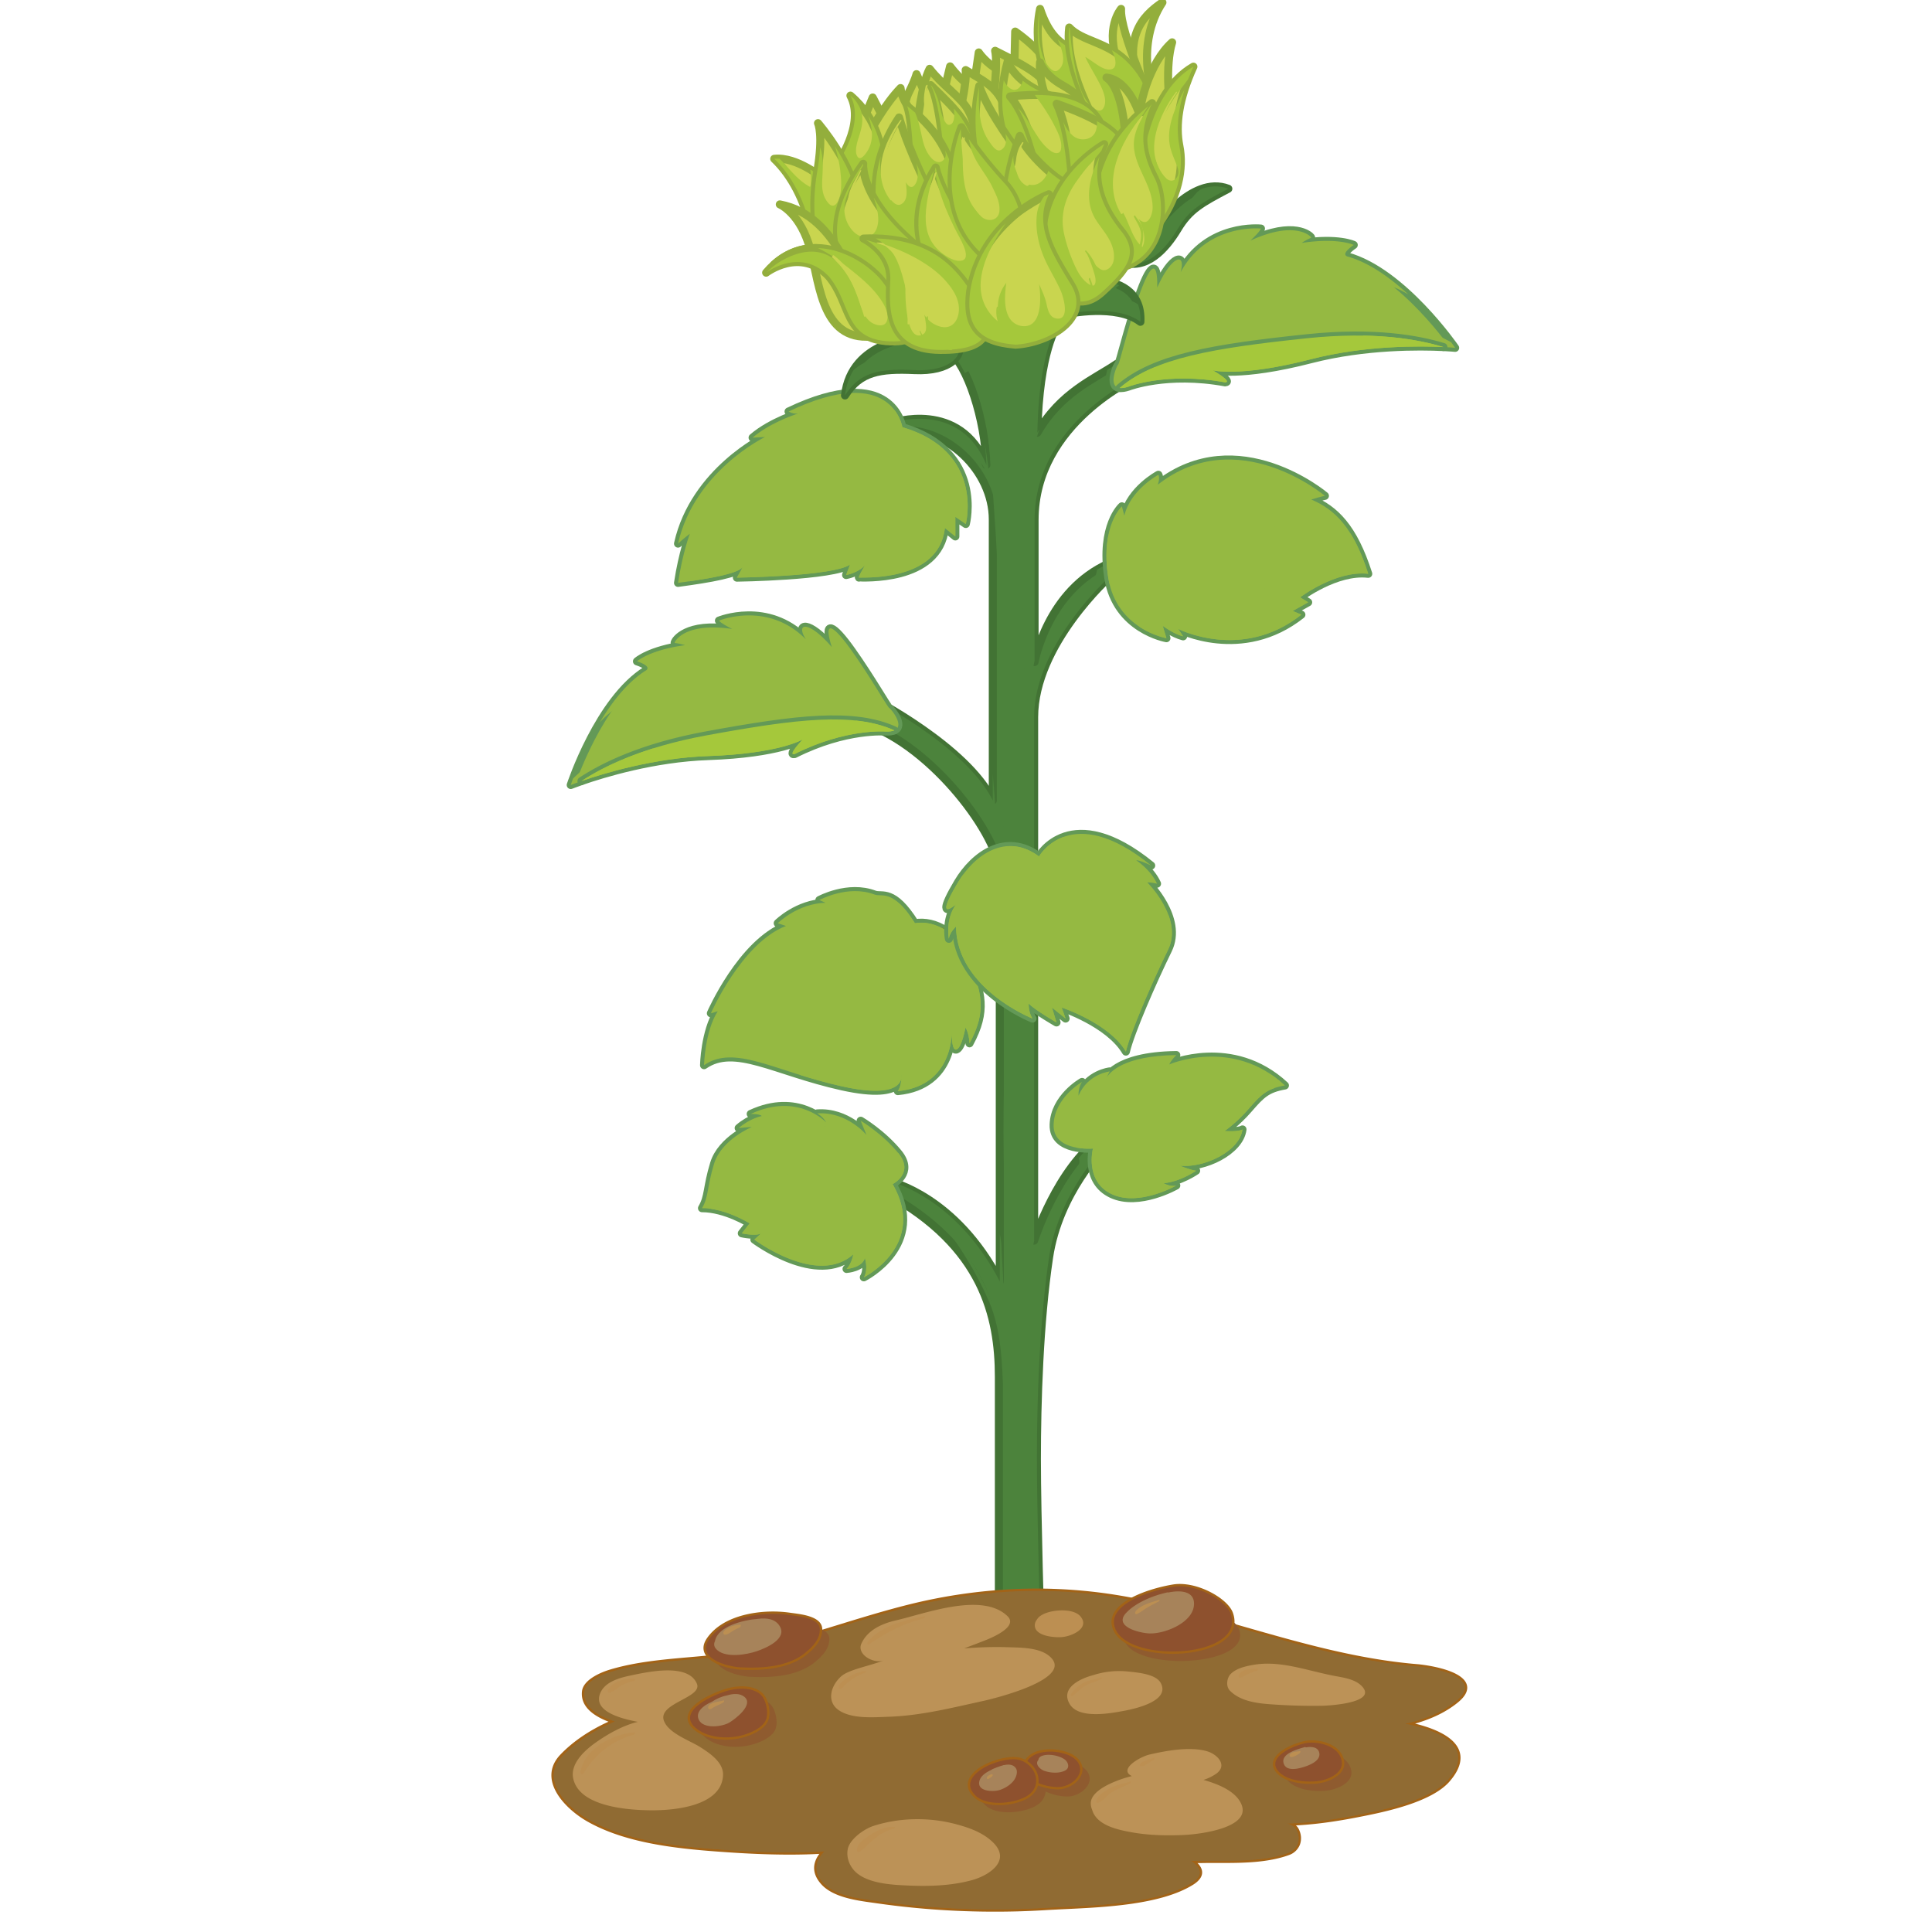 <svg width="120" height="120" viewBox="0 0 120 120" xmlns="http://www.w3.org/2000/svg"><g fill="none" fill-rule="evenodd"><path d="M71.708 14.256s2.272-3.418 4.585-2.533c-1.674.885-2.411 1.28-3.149 2.508-.738 1.23-1.968 2.607-3.493 2.018 1.181-2.018 2.057-1.993 2.057-1.993" fill="#4C833C"/><path d="M71.708 14.256s2.272-3.418 4.585-2.533c-1.674.885-2.411 1.28-3.149 2.508-.738 1.23-1.968 2.607-3.493 2.018 1.181-2.018 2.057-1.993 2.057-1.993z" stroke="#427334" stroke-width=".5" stroke-linecap="round" stroke-linejoin="round"/><path d="M74.605 11.744c-.096.073-.198.14-.28.226-.412.434-.663.992-1.044 1.45-.288.348-.656.668-1.134.527-.015-.004-.038-.021-.032-.04.037-.127.095-.242.143-.361-.344.403-.55.71-.55.71s-.876-.025-2.057 1.993c1.525.59 2.755-.787 3.493-2.018.738-1.229 1.475-1.623 3.148-2.509-.576-.22-1.15-.173-1.687.022m-12.563 89.622V85.512c0-3.73-.977-8.11-6.999-11.393l.243-.73s4.076.912 6.813 6.204v-25.31c0-2.287-4.159-7.928-8.387-9.338.302-1.157.453-1.56.453-1.56s5.888 3.02 7.5 6.342V32.262c0-3.02-2.914-5.859-6.005-5.52l-.272-.475s4.246-1.46 5.876 2.615c-.067-2.853-1.188-6.215-2.31-7.065 1.36-1.426 6.727-1.63 6.727-1.63s-1.148 1.606-1.249 6.689c1.46-2.516 3.523-3.32 4.933-4.277.965.503 1.346.79 1.346.79s-6.452 2.827-6.452 8.897v8.835s.777-4.43 4.653-6.141l.05.805s-4.73 4.228-4.73 8.758v32.513s1.419-4.483 4.179-6.448c.264.34.189.643.189.643s-2.835 2.797-3.44 6.843c-.606 4.045-.757 8.997-.757 12.514 0 3.515.231 11.01.231 11.01l-2.592-.252z" fill="#4C833C"/><path d="M62.042 101.366V85.512c0-3.73-.977-8.11-6.999-11.393l.243-.73s4.076.912 6.813 6.204v-25.31c0-2.287-4.159-7.928-8.387-9.338.302-1.157.453-1.56.453-1.56s5.888 3.02 7.5 6.342V32.262c0-3.02-2.914-5.859-6.005-5.52l-.272-.475s4.246-1.46 5.876 2.615c-.067-2.853-1.188-6.215-2.31-7.065 1.36-1.426 6.727-1.63 6.727-1.63s-1.148 1.606-1.249 6.689c1.46-2.516 3.523-3.32 4.933-4.277.965.503 1.346.79 1.346.79s-6.452 2.827-6.452 8.897v8.835s.777-4.43 4.653-6.141l.05.805s-4.73 4.228-4.73 8.758v32.513s1.419-4.483 4.179-6.448c.264.34.189.643.189.643s-2.835 2.797-3.44 6.843c-.606 4.045-.757 8.997-.757 12.514 0 3.515.231 11.01.231 11.01l-2.592-.252z" stroke="#427334" stroke-width=".5" stroke-linecap="round" stroke-linejoin="round"/><path d="M61.18 29.146c.411.96.142-.647-.034-1.714.064.488.107.976.119 1.45-1.632-4.075-5.877-2.615-5.877-2.615s.001.004.165.29c1.252-.242 3.877-.327 5.626 2.589m.194 21.187c.744 1.885.347-1.291.297-2.184 0-.014-.005-.033-.006-.047v1.625c-1.61-3.321-7.5-6.341-7.5-6.341s-.088.24-.266.871c1.635.647 5.508 2.49 7.475 6.076m-1.794 26.462c2.623 3.096 2.412 3.673 2.675 4.46.262.787 0-2.414-.052-3.883a4.711 4.711 0 0 0-.103-.723v2.945c-2.737-5.292-6.812-6.206-6.812-6.206l-.129.386c1.432.576 3.147 1.519 4.42 3.021m4.653-32.252c0-4.53 4.731-8.758 4.731-8.758l-.05-.805c-.275.12-.532.26-.777.407-.038.27-.116.54-.28.75-.528.68-3.926 4.907-4.303 8.833-.378 3.926-.302 15.326-.227 24.536.071 8.732.55 9.388.921 7.503l-.015.047V44.543z" fill="#4C833C"/><path d="M68.082 24.36c-.982.755-4.304 3.624-4.455 7.7-.15 4.077-.075 8.078 0 9.815.065 1.506.358.57.632-.84v-8.749c0-6.07 6.452-8.898 6.452-8.898s-.381-.286-1.346-.79a14.23 14.23 0 0 1-.597.38c-.098.54-.296 1.081-.686 1.382m-4.728-.37c-.093 1.866.122 2.938.234 4.485.092 1.255.507-.523.983-1.822-.047.074-.094.146-.139.223.1-5.083 1.25-6.69 1.25-6.69s-5.368.204-6.727 1.63c.334.254.668.737.976 1.358.258-.164.606-.33 1.09-.49 2.24-.747 2.426-.56 2.333 1.305m3.543 48.602c-.534.917-1.375 2.329-1.833 4.087-.458 1.757-1.031 3.933-1.146 6.15-.114 2.215-.542 10.637-.34 13.254.2 2.617-.505 4.026-1.31 3.573-.07-.04-.148-.094-.226-.146v1.857l2.592.253s-.23-7.496-.23-11.011c0-3.517.15-8.469.756-12.514.605-4.046 3.44-6.843 3.44-6.843s.075-.303-.19-.643c-.52.37-.993.83-1.417 1.333.078.147.078.354-.096.65" fill="#4C833C"/><path d="M55.548 45.364c.685-.29-.239-1.365-.317-1.391-.09-.03-1.128-1.86-2.316-3.535-1.188-1.677-1.799-1.982-1.25-.245-1.403-1.646-2.286-1.554-1.615-.487-2.378-2.408-5.394-1.158-5.394-1.158s.09.152.822.518c-2.895-.427-3.535.731-3.566.823-.03.091 0 0 .64.183-2.226.304-2.988 1.006-2.988 1.006s.916.274.58.55c-2.956 1.827-4.694 7.13-4.694 7.13s.243-.096.666-.244c1.327-.874 3.735-2.097 7.736-2.833 5.644-1.039 9.173-1.452 11.696-.317" fill="#95B942"/><path d="M55.548 45.364c.685-.29-.239-1.365-.317-1.391-.09-.03-1.128-1.86-2.316-3.535-1.188-1.677-1.799-1.982-1.25-.245-1.403-1.646-2.286-1.554-1.615-.487-2.378-2.408-5.394-1.158-5.394-1.158s.09.152.822.518c-2.895-.427-3.535.731-3.566.823-.03.091 0 0 .64.183-2.226.304-2.988 1.006-2.988 1.006s.916.274.58.55c-2.956 1.827-4.694 7.13-4.694 7.13s.243-.096.666-.244c1.327-.874 3.735-2.097 7.736-2.833 5.644-1.039 9.173-1.452 11.696-.317z" stroke="#639957" stroke-width=".5" stroke-linecap="round" stroke-linejoin="round"/><path d="M55.231 43.973c-.09-.03-1.127-1.859-2.317-3.536-1.188-1.676-1.797-1.981-1.249-.244-1.403-1.646-2.286-1.554-1.615-.486-2.378-2.408-5.394-1.159-5.394-1.159s.09.152.822.518c-2.895-.427-3.536.731-3.566.823-.031.091 0 0 .64.183-2.226.304-2.987 1.006-2.987 1.006s.915.274.579.549c-1.165.72-2.138 1.98-2.892 3.244.016-.017.028-.034.044-.051a6.186 6.186 0 0 1 2.274-1.528c.932-.36 1.913-.548 2.867-.841.217-.067.572-.118.266-.356a1.8 1.8 0 0 0-.519-.282 2.812 2.812 0 0 0-1.085-.16c-.023 0-.041-.055-.013-.058 1.248-.16 2.503-.246 3.756-.36.125-.013.384.023.32-.17a.694.694 0 0 0-.244-.337 2.629 2.629 0 0 0-.52-.307c-.273-.127-.56-.232-.82-.389-.01-.007-.028-.046-.008-.052 1.142-.388 2.342.435 3.369.83.285.109.583.216.89.252.15.018-.1-.527-.128-.577a4.745 4.745 0 0 0-.21-.329c-.252-.365-.556-.743-.522-1.212 0-.007.005-.014.013-.014.614-.01 1.232.31 1.756.596.641.35 1.252.749 1.848 1.168 1.11.78 2.462 1.627 2.712 3.07.001.01.002.029-.013.029-1.243-.059-2.497-.182-3.726.084-1.09.235-2.137.628-3.213.918-.021.006-.04-.031-.03-.048.212-.364.56-.603.905-.83.14-.092.283-.183.418-.283.045-.032.087-.064.13-.099l.024-.02c-.275.064-.546.137-.815.217-.533.156-1.081.29-1.596.504-.43.18-.879.403-1.356.386-.02 0-.037-.039-.023-.053.42-.439.958-.73 1.403-1.14.107-.098.215-.2.308-.315.056-.07.113-.14.162-.215a.14.14 0 0 1-.113.087 9.547 9.547 0 0 1-.973.477c-1.471.619-3.028.998-4.474 1.68a18.103 18.103 0 0 0-3.695 2.297c-.354.29-.697.596-1.028.917-.091.247-.143.402-.143.402s.243-.097.666-.245c1.327-.875 3.735-2.097 7.736-2.833 5.644-1.04 9.173-1.452 11.696-.317.685-.29-.239-1.365-.317-1.39" fill="#95B942"/><path d="M43.852 45.681c-4.001.737-6.409 1.958-7.736 2.832 1.332-.463 4.492-1.436 7.867-1.552 4.45-.153 5.883-1.037 5.883-1.037s-.975 1.006-.518.914c3.2-1.615 5.668-1.4 5.668-1.4.241.008.41-.022.532-.074-2.523-1.135-6.052-.722-11.696.317" fill="#95B942"/><path d="M43.852 45.681c-4.001.737-6.409 1.958-7.736 2.832 1.332-.463 4.492-1.436 7.867-1.552 4.45-.153 5.883-1.037 5.883-1.037s-.975 1.006-.518.914c3.2-1.615 5.668-1.4 5.668-1.4.241.008.41-.022.532-.074-2.523-1.135-6.052-.722-11.696.317z" stroke="#639957" stroke-width=".5" stroke-linecap="round" stroke-linejoin="round"/><path d="M43.852 45.681c-4.001.737-6.409 1.958-7.736 2.832 1.332-.463 4.492-1.436 7.867-1.552 4.45-.153 5.883-1.037 5.883-1.037s-.975 1.006-.518.914c3.2-1.615 5.668-1.4 5.668-1.4.241.008.41-.022.532-.074-2.523-1.135-6.052-.722-11.696.317" fill="#A5C83B"/><path d="M52.592 44.946c-.763.197-1.55.33-2.34.319-.895-.013-1.82.126-2.707.242-1.6.208-3.163.632-4.753.897-.66.111-1.537.275-2.258.09-2.09.658-3.508 1.42-4.418 2.02 1.332-.464 4.492-1.437 7.867-1.553 4.45-.153 5.883-1.037 5.883-1.037s-.976 1.006-.518.915c3.2-1.615 5.669-1.402 5.669-1.402.24.01.408-.021.532-.073-.7-.315-1.481-.507-2.36-.603-.2.062-.395.132-.597.185" fill="#A5C83B"/><path d="M69.545 24.098c-.76-.088-.16-1.418-.09-1.466.08-.057.572-2.164 1.26-4.165.685-2.001 1.198-2.48 1.161-.606.907-2.033 1.807-2.2 1.454-.95 1.648-3.07 4.99-2.714 4.99-2.714s-.045.177-.66.75c2.734-1.263 3.703-.305 3.76-.223.057.08 0 0-.578.366 2.285-.346 3.242.125 3.242.125s-.823.537-.412.71c3.452.946 6.71 5.68 6.71 5.68s-.267-.027-.73-.05c-1.564-.477-4.297-.983-8.464-.546-5.875.614-9.48 1.234-11.643 3.089" fill="#95B942"/><path d="M69.545 24.098c-.76-.088-.16-1.418-.09-1.466.08-.057.572-2.164 1.26-4.165.685-2.001 1.198-2.48 1.161-.606.907-2.033 1.807-2.2 1.454-.95 1.648-3.07 4.99-2.714 4.99-2.714s-.045.177-.66.75c2.734-1.263 3.703-.305 3.76-.223.057.08 0 0-.578.366 2.285-.346 3.242.125 3.242.125s-.823.537-.412.71c3.452.946 6.71 5.68 6.71 5.68s-.267-.027-.73-.05c-1.564-.477-4.297-.983-8.464-.546-5.875.614-9.48 1.234-11.643 3.089z" stroke="#639957" stroke-width=".5" stroke-linecap="round" stroke-linejoin="round"/><path d="M69.455 22.632c.081-.057.572-2.164 1.259-4.165.687-2.001 1.199-2.48 1.163-.606.906-2.034 1.805-2.2 1.453-.95 1.649-3.07 4.991-2.714 4.991-2.714s-.046.177-.662.75c2.735-1.263 3.705-.305 3.762-.224.056.082 0 0-.579.367 2.285-.347 3.242.125 3.242.125s-.823.537-.412.71c1.36.373 2.687 1.334 3.8 2.362l-.06-.037a6.38 6.38 0 0 0-2.689-.846c-1.025-.084-2.049.014-3.075.002-.235-.002-.6.05-.367-.274.12-.165.265-.311.43-.429a2.92 2.92 0 0 1 1.024-.475c.024-.005.025-.064-.002-.06-1.28.207-2.545.487-3.815.737-.126.025-.372.134-.366-.074a.72.72 0 0 1 .143-.404c.121-.17.268-.318.424-.454.234-.206.488-.393.697-.623.01-.01.014-.054-.007-.054-1.241-.05-2.186 1.112-3.085 1.798-.25.191-.514.385-.806.509-.144.062-.056-.55-.042-.606.032-.132.069-.259.111-.386.145-.433.334-.897.165-1.35-.003-.006-.01-.012-.018-.01-.61.17-1.126.665-1.56 1.1a19.363 19.363 0 0 0-1.485 1.69c-.87 1.094-1.959 2.323-1.785 3.822 0 .009.005.029.02.025 1.212-.42 2.413-.906 3.704-1.001 1.146-.085 2.294-.003 3.442-.029.021 0 .03-.042.015-.056-.316-.297-.729-.433-1.137-.557-.165-.05-.332-.098-.494-.157a2.921 2.921 0 0 1-.158-.06l-.028-.013c.289-.016.577-.022.866-.023.574 0 1.153-.028 1.723.035.478.052.985.14 1.453-.014.02-.006.025-.049.006-.06-.541-.31-1.157-.443-1.716-.716a3.038 3.038 0 0 1-.396-.222c-.076-.053-.153-.105-.223-.167.033.042.078.06.137.053.362.084.73.148 1.1.19 1.633.183 3.28.103 4.908.357a18.6 18.6 0 0 1 4.316 1.195c.433.18.863.383 1.283.605.161.218.257.356.257.356s-.268-.026-.73-.048c-1.564-.478-4.297-.984-8.464-.548-5.875.615-9.48 1.234-11.643 3.09-.759-.087-.16-1.418-.09-1.466" fill="#95B942"/><path d="M81.188 21.008c4.167-.436 6.9.07 8.465.548-1.451-.071-4.855-.113-8.222.753-4.438 1.145-6.11.69-6.11.69s1.255.709.777.75c-3.63-.663-6.006.265-6.006.265-.235.08-.41.1-.546.084 2.162-1.856 5.767-2.475 11.642-3.09" fill="#95B942"/><path d="M81.188 21.008c4.167-.436 6.9.07 8.465.548-1.451-.071-4.855-.113-8.222.753-4.438 1.145-6.11.69-6.11.69s1.255.709.777.75c-3.63-.663-6.006.265-6.006.265-.235.08-.41.1-.546.084 2.162-1.856 5.767-2.475 11.642-3.09z" stroke="#639957" stroke-width=".5" stroke-linecap="round" stroke-linejoin="round"/><path d="M81.188 21.008c4.167-.436 6.9.07 8.465.548-1.451-.071-4.855-.113-8.222.753-4.438 1.145-6.11.69-6.11.69s1.255.709.777.75c-3.63-.663-6.006.265-6.006.265-.235.08-.41.1-.546.084 2.162-1.856 5.767-2.475 11.642-3.09" fill="#A5C83B"/><path d="M72.343 22.825c.812-.028 1.627-.125 2.404-.365.88-.276 1.836-.406 2.744-.55 1.642-.26 3.308-.295 4.957-.496.681-.083 1.597-.176 2.255-.568 2.255.04 3.877.382 4.95.71-1.45-.071-4.855-.113-8.221.753-4.439 1.145-6.111.69-6.111.69s1.255.709.778.75c-3.631-.663-6.007.265-6.007.265-.234.08-.41.1-.547.084.6-.516 1.316-.932 2.155-1.283.215.004.43.017.643.01" fill="#A5C83B"/><path d="M69.835 32.026l-.154-.576s-1.345 1.192-.845 4.421c.499 3.23 3.613 3.768 3.613 3.768l-.23-.769s.653.5 1.268.653l-.307-.461s3.96 2.037 7.651-.884l-.538-.23.96-.538-.499-.308s2.23-1.692 4.23-1.462c-.923-2.883-2.075-3.998-3.537-4.613.615-.193.846-.23.846-.23s-5.421-4.575-10.381-.693c.153-.423.038-.615.038-.615s-1.73.921-2.115 2.537" fill="#95B942"/><path d="M69.835 32.026l-.154-.576s-1.345 1.192-.845 4.421c.499 3.23 3.613 3.768 3.613 3.768l-.23-.769s.653.5 1.268.653l-.307-.461s3.96 2.037 7.651-.884l-.538-.23.96-.538-.499-.308s2.23-1.692 4.23-1.462c-.923-2.883-2.075-3.998-3.537-4.613.615-.193.846-.23.846-.23s-5.421-4.575-10.381-.693c.153-.423.038-.615.038-.615s-1.73.921-2.115 2.537z" stroke="#639957" stroke-width=".5" stroke-linecap="round" stroke-linejoin="round"/><path d="M76.711 32.22c-2.795.118-5.758.935-7.413 2.977-.12.148-.01.333.17.167 2.036-1.859 4.535-2.773 7.517-2.825 2.503-.043 6.265.494 7.542 2.54.03.047.123-.047.1-.086-1.24-2.279-5.267-2.886-7.916-2.774" fill="#6D963D"/><path d="M74.952 37.194c-4.077.377-4.983-.755-3.926-1.963 0 0 4.152-4.002 10.192-1.661 2.944 1.434-2.19 3.246-6.266 3.624m-3.473-5.587s2.608-3.227 7.097-1.207c1.51.679-1.963.98-3.926 1.433-1.963.453-4.304.755-3.171-.226m13.504 4.033c-.922-2.883-2.074-3.997-3.536-4.613.615-.193.845-.23.845-.23s-5.42-4.576-10.38-.692c.153-.423.038-.616.038-.616s-1.731.922-2.115 2.537l-.154-.576s-1.345 1.192-.846 4.422c.5 3.23 3.614 3.767 3.614 3.767l-.23-.77s.653.501 1.268.654l-.307-.46s3.96 2.037 7.65-.885l-.537-.23.961-.539-.5-.307s2.23-1.692 4.23-1.462" fill="#95B942"/><path d="M83.358 32.859a7.917 7.917 0 0 0-2.476-.779c-3.482-.502-7.285-.048-10.451 1.52-.019.007-.028-.03-.028-.04-.012-.221-.107-.448-.096-.668.006-.151.014-.08-.019-.04-.07.084-.14.17-.213.254-.296.35-.6.693-.923 1.02-.01.009-.024-.006-.027-.015a2.345 2.345 0 0 1-.264-.946c-.146.671-.203 1.557-.026 2.706.027.175.066.339.107.498.422-.576.86-1.137 1.368-1.638a6.94 6.94 0 0 1 3.183-1.804c1.5-.392 3.048-.459 4.588-.34 1.47.113 3.045.394 4.366 1.08.322.168 1.125.513 1.053.996-.037.253-.23.453-.414.613a10.14 10.14 0 0 1-.998.731 14.76 14.76 0 0 1-2.288 1.276c-.397.174-.85.2-1.25.37-.229.099.075.051.138.05a7.072 7.072 0 0 0 1.019-.074c.016-.002.045.013.023.03-.382.285-.813.48-1.27.617-.26.079-.522.146-.784.214-.085.022-.32.04-.166.143.065.042.126.085.185.135.021.018-.02.03-.032.03-1.35-.005-2.688-.166-4.015-.413-.68-.126-1.359-.266-2.037-.405-.043-.008-.386-.06-.389-.072.021.078.035.157.044.239.024.21.033.426.092.63.003.01-.014.017-.02.019a2.485 2.485 0 0 1-.597.11c.874.585 1.708.733 1.708.733l-.23-.77s.653.501 1.268.654l-.307-.461s3.96 2.038 7.65-.884l-.537-.23.961-.539-.5-.308s2.23-1.69 4.23-1.461c-.333-1.039-.696-1.846-1.092-2.484a8.07 8.07 0 0 0-.534-.297" fill="#95B942"/><path d="M79.062 33.308c-2.097-.767-4.055-.237-5.704 1.154-.05.042-.069.257.037.211 1.867-.824 3.567-.872 5.578-.916.186-.003.269-.383.089-.449m-5.342-2.626c-.427-.022-.827.247-1.183.454-.107.061-.042.303.086.293.395-.033.838-.112 1.178-.328.123-.08.085-.411-.081-.42m-5.834 40.656s-2.492.218-2.443-1.475c.048-1.693 1.766-2.66 1.766-2.66s-.242.315-.218.847c.58-1.356 1.935-1.501 1.935-1.501l-.242.484s.483-1.451 4.377-1.5c-.338.339-.435.58-.435.58s3.918-1.716 7.183 1.308c-1.112.193-1.475.554-2.249 1.45-.774.895-1.5 1.378-1.5 1.378s.823.073 1.113-.096c-.17 1.354-2.394 2.418-3.894 2.25.701.29 1.015.313 1.015.313s-1.014.702-2.03.774c.507.267.797.145.797.145s-2.322 1.33-4.014.532c-1.693-.798-1.161-2.829-1.161-2.829" fill="#95B942"/><path d="M67.886 71.337s-2.492.218-2.443-1.475c.048-1.693 1.766-2.66 1.766-2.66s-.242.315-.218.847c.58-1.356 1.935-1.501 1.935-1.501l-.242.484s.483-1.451 4.377-1.5c-.338.339-.435.58-.435.58s3.918-1.716 7.183 1.308c-1.112.193-1.475.554-2.249 1.45-.774.895-1.5 1.378-1.5 1.378s.823.073 1.113-.096c-.17 1.354-2.394 2.418-3.894 2.25.701.29 1.015.313 1.015.313s-1.014.702-2.03.774c.507.267.797.145.797.145s-2.322 1.33-4.014.532c-1.693-.798-1.161-2.829-1.161-2.829z" stroke="#639957" stroke-width=".5" stroke-linecap="round" stroke-linejoin="round"/><path d="M68.23 71.045c-.096.125-.001.289.125.143 1.299-1.502 2.68-2.55 4.522-3.314 2.157-.893 4.066-.954 6.336-.613.015.003.044-.035.026-.043-3.724-1.666-8.72.832-11.01 3.827" fill="#6D963D"/><path d="M68.732 66.936a.657.657 0 0 0-.048.095l.048-.095z" fill="#95B942"/><path d="M68.732 66.936a.657.657 0 0 0-.048.095l.048-.095z" stroke="#639957" stroke-width=".5" stroke-linecap="round" stroke-linejoin="round"/><path d="M74.386 69.96c-2.454 2.378-6.531 2.981-4.946.679 1.586-2.303 4.983-3.02 4.983-3.02.755-.113 2.416-.038-.037 2.34m-5.738-.15c-1.02 1.207-2.87-.076-.34-1.7 2.53-1.622 5.398-1.849 4.492-1.094 0 0-3.133 1.586-4.152 2.793m3.978-3.695s.097-.242.436-.58c-3.293.04-4.145 1.081-4.33 1.403l-.048.095s.014-.037.048-.095l.194-.388s-1.355.145-1.936 1.5c-.023-.532.218-.846.218-.846s-1.717.967-1.766 2.66c-.048 1.694 2.444 1.475 2.444 1.475s-.533 2.032 1.16 2.83 4.016-.533 4.016-.533-.29.121-.799-.145c1.017-.072 2.032-.774 2.032-.774s-.315-.024-1.016-.314c1.5.169 3.725-.895 3.894-2.25-.29.17-1.113.098-1.113.098s.726-.484 1.5-1.38c.774-.895 1.137-1.256 2.25-1.45-3.266-3.023-7.184-1.306-7.184-1.306" fill="#95B942"/><path d="M78.704 67.514l-.007.004c-.94.443-1.703 1.184-2.495 1.842-.355.298-.716.591-1.1.852-.025.018-.316.194-.254.218a4.544 4.544 0 0 0 1.041.286c.021.002.024.035.015.05-.448.81-1.603 1.107-2.427 1.323-.53.14-1.066.248-1.601.358-.2.04-.398.08-.596.125.171-.04.417.046.607.064.164.015.33.03.495.052.022.002.027.043.012.055-.848.732-2.402 1.04-3.385.396-.536-.35-.565-.94-.316-1.487.313-.689.853-1.272 1.404-1.79.014-.015.03-.027.044-.042l.127-.121c.032-.03.068-.056.1-.084.08-.07.159-.137.241-.203.59-.512 1.21-.992 1.868-1.41.779-.494 1.489-.804 2.43-.878 1.282-.097 2.536.145 3.796.336a3.82 3.82 0 0 1 .532-.214c.094-.03.19-.047.285-.071a8.211 8.211 0 0 0-.553-.416c-.056-.008-.112-.019-.169-.027-1.355-.207-2.748-.25-4.098.02-1.61.323-3.238 1.054-4.49 2.13-.966.83-1.902 2.012-3.182 2.356-.061.016-.13.025-.194.037.55.104 1.052.062 1.052.062s-.532 2.031 1.16 2.83c1.693.798 4.015-.533 4.015-.533s-.29.122-.798-.145c1.017-.072 2.032-.774 2.032-.774s-.315-.024-1.016-.314c1.5.169 3.725-.895 3.894-2.25-.29.17-1.112.097-1.112.097s.725-.483 1.499-1.379c.6-.694.958-1.066 1.606-1.29-.154-.02-.308-.04-.462-.065" fill="#95B942"/><path d="M73.343 68.245c-1.649.102-2.818 1.042-3.523 2.473-.02.045.03.196.088.133 1.021-1.112 2.16-1.649 3.508-2.275.125-.058.069-.34-.073-.33M43.73 66.16s.042-2.077.848-3.35l-.424.128s1.906-4.366 4.662-5.425l-.51-.17s1.23-1.228 2.968-1.27l-.38-.17s1.779-.976 3.432-.34c.466.17 1.144-.381 2.501 1.78 1.229-.21 2.755.594 3.433 2.459.678 1.865 1.06 2.967-.042 5.001-.043-.72-.255-.974-.255-.974s-.212 1.23-.55 1.357c-.34.127-.297-1.187-.297-1.187s.169 3.432-3.35 3.772c.298-.466.213-1.101.213-1.101s.508 1.737-3.687.804c-4.196-.932-6.655-2.63-8.562-1.314" fill="#95B942"/><path d="M43.73 66.16s.042-2.077.848-3.35l-.424.128s1.906-4.366 4.662-5.425l-.51-.17s1.23-1.228 2.968-1.27l-.38-.17s1.779-.976 3.432-.34c.466.17 1.144-.381 2.501 1.78 1.229-.21 2.755.594 3.433 2.459.678 1.865 1.06 2.967-.042 5.001-.043-.72-.255-.974-.255-.974s-.212 1.23-.55 1.357c-.34.127-.297-1.187-.297-1.187s.169 3.432-3.35 3.772c.298-.466.213-1.101.213-1.101s.508 1.737-3.687.804c-4.196-.932-6.655-2.63-8.562-1.314z" stroke="#639957" stroke-width=".5" stroke-linecap="round" stroke-linejoin="round"/><path d="M58.784 57.631c-6.12-.695-10.832 3.564-14.604 7.966-.028.032-.02.089.026.048 2.1-1.93 4.077-3.886 6.463-5.487 1.336-.896 2.903-1.489 4.465-1.835 1.395-.31 2.058-.126 3.464-.237.149-.012.403-.43.186-.455" fill="#6D963D"/><path d="M59.116 63.999s-.003.075-.002.185c.004-.115.002-.185.002-.185" fill="#95B942"/><path d="M59.116 63.999s-.003.075-.002.185c.004-.115.002-.185.002-.185z" stroke="#639957" stroke-width=".5" stroke-linecap="round" stroke-linejoin="round"/><path d="M55.979 66.67s.014.115.01.28a.73.73 0 0 0-.01-.28" fill="#95B942"/><path d="M55.979 66.67s.014.115.01.28a.73.73 0 0 0-.01-.28z" stroke="#639957" stroke-width=".5" stroke-linecap="round" stroke-linejoin="round"/><path d="M50.902 64.61c-4.528.453-3.396-1.284-2.037-2.49 0 0 4.603-4.378 8.526-3.548 3.923.83-1.962 5.585-6.49 6.038m-1.283-6.867c2.793-1.359 6.793-1.585 4.377-.226 0 0-4.075 1.584-6.338 3.621-2.264 2.037-.83-2.037 1.961-3.395m10.642 2.058c-.678-1.865-2.204-2.67-3.433-2.458-1.357-2.16-2.035-1.61-2.5-1.78-1.654-.636-3.434.34-3.434.34l.381.17c-1.737.042-2.967 1.27-2.967 1.27l.51.17c-2.757 1.06-4.663 5.425-4.663 5.425l.424-.127c-.806 1.271-.848 3.349-.848 3.349 1.907-1.315 4.366.382 8.562 1.314 3.091.688 3.628-.074 3.697-.524.004-.165-.01-.28-.01-.28s.034.12.01.28c-.008.228-.05.551-.222.821 3.03-.292 3.324-2.876 3.348-3.587-.002-.11 0-.185 0-.185s.003.07 0 .185c.002.355.038 1.098.297 1.001.34-.127.551-1.356.551-1.356s.212.255.255.974c1.101-2.035.72-3.136.042-5.002" fill="#95B942"/><path d="M60.26 59.802c-.678-1.866-2.204-2.67-3.433-2.459-.378-.6-.7-.987-.983-1.242 0 .11-.008.22-.034.328-.154.664-.742 1.07-1.331 1.335-.508.23-1.042.387-1.573.549-.63.191-1.234.436-1.82.736-1.456.747-2.756 1.75-3.917 2.9a29.822 29.822 0 0 0-1.606 1.73c-.271.315-.54.632-.804.953l-.344.422.218-.187c1.215-1.052 2.382-2.16 3.629-3.177 1.225-.998 2.532-1.91 3.975-2.57 1.376-.628 2.95-1.08 4.477-.983 1.312.082 2.594.722 2.96 2.073.298 1.095-.174 2.276-.841 3.136-.005.006-.019.014-.024.005-.19-.27-.31-.574-.46-.866-.082-.159-.12-.297-.203-.074a4.723 4.723 0 0 0-.144.46c-.166.64-.262 1.361-.648 1.916-.15.215-.61.914-.96.662-.146-.104-.232-.314-.32-.462a3.165 3.165 0 0 0-.276-.403c-.173-.207-.264-.063-.428.09-.515.482-1.036.988-1.671 1.312-.721.369-1.557.511-2.353.619-.562.075-1.127.116-1.693.148.797.25 1.67.506 2.639.72 3.091.689 3.628-.073 3.697-.523.004-.165-.01-.28-.01-.28s.034.12.01.28c-.008.228-.05.551-.222.821 3.03-.292 3.324-2.876 3.348-3.587v-.185s.003.07 0 .185c.002.355.038 1.098.298 1.001.338-.127.55-1.356.55-1.356s.212.255.255.974c1.101-2.035.72-3.136.042-5.001" fill="#95B942"/><path d="M55.383 59.137c-2.229-.119-3.947.96-5.116 2.773-.036.058.01.267.097.192 1.544-1.334 3.157-1.878 5.065-2.508.177-.058.145-.446-.046-.457m9.152-5.941s1.973-3.504 6.967.564c-.765-.363-.926-.323-.926-.323s.886.564 1.289 1.45c-.322-.081-.604-.081-.604-.081s2.254 2.216 1.288 4.189c-.966 1.973-2.336 5.114-2.618 6.322-1.047-1.771-3.987-2.737-3.987-2.737l.242.684-.846-.684.282.925s-1.208-.683-1.731-1.167c0 .604.241.926.241.926s-4.712-1.852-4.752-5.72c-.443.445-.443.767-.443.767s-.241-1.208.443-2.134c-.766.604-.886.322.12-1.37 1.008-1.692 2.981-3.141 5.035-1.611" fill="#95B942"/><path d="M64.535 53.196s1.973-3.504 6.967.564c-.765-.363-.926-.323-.926-.323s.886.564 1.289 1.45c-.322-.081-.604-.081-.604-.081s2.254 2.216 1.288 4.189c-.966 1.973-2.336 5.114-2.618 6.322-1.047-1.771-3.987-2.737-3.987-2.737l.242.684-.846-.684.282.925s-1.208-.683-1.731-1.167c0 .604.241.926.241.926s-4.712-1.852-4.752-5.72c-.443.445-.443.767-.443.767s-.241-1.208.443-2.134c-.766.604-.886.322.12-1.37 1.008-1.692 2.981-3.141 5.035-1.611z" stroke="#639957" stroke-width=".5" stroke-linecap="round" stroke-linejoin="round"/><path d="M64.855 53.305c-.083-.102-.256.116-.203.208.916 1.602 2.055 2.771 2.939 4.39 1.086 1.993 1.913 4.44 2.076 6.687.004.05.075-.017.076-.047.14-4.109-2.39-8.116-4.888-11.238" fill="#6D963D"/><path d="M68.701 57.89c-.716-1.996-2.252-4.043-2.252-4.043-.923-1.485 2.509-1.178 4.096.972 1.587 2.15-1.127 5.069-1.844 3.072m-2.457 3.48c-1.945-.511-5.324-1.587-5.58-4.095-.255-2.508 1.331-4.709 2.918-3.173 0 0 1.127.562 2.714 3.583 1.586 3.02 1.893 4.197-.052 3.686m5.016-6.566s.283 0 .604.08c-.402-.884-1.288-1.449-1.288-1.449s.16-.04.926.322c-4.994-4.067-6.967-.563-6.967-.563-2.054-1.53-4.027-.08-5.034 1.611-1.007 1.691-.887 1.973-.121 1.37-.684.925-.443 2.133-.443 2.133s0-.322.443-.765c.04 3.867 4.752 5.718 4.752 5.718s-.242-.321-.242-.925c.523.483 1.732 1.168 1.732 1.168l-.282-.926.846.683-.242-.683s2.94.966 3.987 2.738c.282-1.208 1.652-4.35 2.618-6.323.966-1.972-1.289-4.189-1.289-4.189" fill="#95B942"/><path d="M72.578 56.842c-.135.59-.386 1.167-.651 1.867-.564 1.486-1.843 3.737-2.662 1.23-.82-2.51-2.304-4.455-3.533-6.092-.606-.808-.203-1.44.36-1.875-1.078.378-1.557 1.224-1.557 1.224-.55-.41-1.092-.6-1.612-.635 1.078.548 2.194 1.851 3.832 4.152 2.407 3.379 2.867 7.269 1.383 6.144-1.485-1.127-5.528-1.895-5.016-1.024-3.635-1.945-3.072-5.427-3.072-5.427s-.256.256-.512.563c-.051-.613.768-2.048.768-2.048s-.512.41-.717.718c-.02-.327.107-.848.265-1.357a6.098 6.098 0 0 0-.353.525c-1.007 1.692-.887 1.973-.121 1.37-.684.926-.443 2.134-.443 2.134s0-.323.443-.766c.04 3.867 4.752 5.719 4.752 5.719s-.242-.322-.242-.926c.523.483 1.732 1.167 1.732 1.167l-.282-.925.846.684-.242-.684s2.94.966 3.987 2.737c.282-1.208 1.652-4.349 2.618-6.323.356-.725.273-1.484.03-2.152" fill="#95B942"/><path d="M66.146 58.68c-.303-2.212-1.688-3.695-3.688-4.502-.062-.024-.26.06-.17.133 1.601 1.264 2.44 2.745 3.419 4.501.09.162.465.057.439-.132m2.666-4.798c-.22-.365-.666-.547-1.039-.726-.11-.055-.274.134-.194.234.249.31.562.632.931.793.135.06.389-.158.302-.3M55.443 73.547s1.365-.682.358-1.919c-1.009-1.236-2.342-2.017-2.342-2.017l.358.879s-1.204-1.463-3.058-1.334c.358.196.553.553.553.553s-1.756-1.886-4.683-.52c.617 0 .682.13.682.13s-.715.131-1.43.748c.617-.065.812-.065.812-.065s-1.885.78-2.34 2.276c-.456 1.496-.326 2.048-.75 2.765 1.464 0 2.96.943 2.96.943l-.487.618s.877.195 1.203 0l-.424.39s3.904 2.928 6.148.912c-.13.65-.422.91-.422.91s.975-.065 1.138-.683c.227.813-.065 1.203-.065 1.203s3.968-1.985 1.79-5.79" fill="#95B942"/><path d="M55.443 73.547s1.365-.682.358-1.919c-1.009-1.236-2.342-2.017-2.342-2.017l.358.879s-1.204-1.463-3.058-1.334c.358.196.553.553.553.553s-1.756-1.886-4.683-.52c.617 0 .682.13.682.13s-.715.131-1.43.748c.617-.065.812-.065.812-.065s-1.885.78-2.34 2.276c-.456 1.496-.326 2.048-.75 2.765 1.464 0 2.96.943 2.96.943l-.487.618s.877.195 1.203 0l-.424.39s3.904 2.928 6.148.912c-.13.65-.422.91-.422.91s.975-.065 1.138-.683c.227.813-.065 1.203-.065 1.203s3.968-1.985 1.79-5.79z" stroke="#639957" stroke-width=".5" stroke-linecap="round" stroke-linejoin="round"/><path d="M55.288 73.253c-2.893-1.137-7.635-1.352-9.684 1.536-.005.007 0 .016.007.008 1.168-1.367 3.09-1.767 4.787-2.02 1.718-.255 3.141.311 4.759.736.104.027.252-.213.13-.26" fill="#6D963D"/><path d="M49.969 75.864c-2.506-.574-3.34-1.409-1.775-2.087 0 0 2.766-1.566 5.48-.105 2.714 1.461-1.2 2.766-3.705 2.192m-.575-5.898c3.393-.678 6.002 2.714 3.707 2.192-2.297-.521-5.533.261-5.533.261-1.565.417-1.566-1.774 1.826-2.453m6.407 1.662c-1.009-1.236-2.342-2.017-2.342-2.017l.358.88s-1.203-1.464-3.058-1.335c.357.196.554.554.554.554s-1.757-1.887-4.684-.521c.617 0 .682.13.682.13s-.715.131-1.431.748c.618-.065.813-.065.813-.065s-1.885.78-2.34 2.276c-.456 1.496-.326 2.048-.75 2.765 1.464 0 2.96.943 2.96.943l-.487.619s.878.194 1.203 0l-.423.39s3.903 2.927 6.147.91c-.13.65-.423.911-.423.911s.976-.065 1.139-.683c.228.813-.065 1.203-.065 1.203s3.968-1.985 1.79-5.79c0 0 1.364-.681.357-1.918" fill="#95B942"/><path d="M55.8 71.629l-.025-.03c-.042.427-.257.692-.562.847a1.678 1.678 0 0 1-.35.13c-.022.007-.044.014-.067.019-.372.08-.788.08-1.155.055-1.114-.074-2.213-.271-3.333-.257-1.232.015-2.583.186-3.626.901a3.392 3.392 0 0 0-1.109 1.245c.03-.034.06-.069.091-.1a3.633 3.633 0 0 1 .874-.662c1.057-.591 2.283-.877 3.477-1.022 1.045-.126 2.241-.238 3.273.037 1.016.27 1.894 1.015 2.152 2.06.28 1.143-.192 2.25-1.06 3.004-.014.01-.067.015-.056-.013.081-.231.143-.487.113-.736a1.012 1.012 0 0 0-.114-.4c-.115-.192-.144-.087-.219.054-.208.4-.484.741-.822 1.042-.012.012-.06.016-.055-.012.084-.343.232-.879.09-1.222-.057-.138-.036-.12-.16-.059l-.456.22c-.363.17-.734.358-1.12.473-.4.119-.875.145-1.293.143-.533 0-1.099-.081-1.536-.415-.215-.165-.51-.427-.581-.702-.024-.094.064-.212.008-.303-.21-.342-.503-.027-.674.08-.177.11-.69-.002-.687-.265.004-.235.065-.449-.044-.676-.224-.47-.681-.47-1.128-.353-.058.016-.118.03-.176.044-.004.007-.011.013-.016.02-.008.013-.039.01-.047-.004-.413.104-.827.203-1.238.314 1.26.185 2.394.9 2.394.9l-.487.618s.878.195 1.203 0l-.424.39s3.904 2.927 6.148.912c-.13.65-.423.91-.423.91s.976-.065 1.139-.683c.228.813-.065 1.204-.065 1.204s3.968-1.986 1.79-5.79c0 0 1.364-.682.357-1.918" fill="#95B942"/><path d="M53.155 73.56c-1.486-.772-2.994-.564-4.353.314-.042.026-.075.185.007.161 1.467-.435 2.737-.31 4.237-.15.139.015.236-.26.109-.325m-1.994-2.945c.401-.148.863-.012 1.266.08.12.027.131.275.006.304-.388.087-.834.145-1.222.04-.143-.038-.205-.366-.05-.424m4.886-44.081s-.608-4.062-7.068-.974c.447.243.731.08.731.08s-1.787.529-2.965 1.544l.771-.04s-4.387 2.111-5.402 6.62c.447-.405.731-.608.731-.608s-.447 1.178-.731 3.047c2.112-.284 3.656-.569 4.022-.975l-.366.65s6.012-.082 7.027-.813l-.244.65s.732-.122 1.179-.61c0 0-.488.814-.366.772.122-.04 4.957.325 5.322-3.087l.65.528V32.1l.65.446s1.179-4.508-3.94-6.012" fill="#95B942"/><path d="M56.047 26.534s-.608-4.062-7.068-.974c.447.243.731.08.731.08s-1.787.529-2.965 1.544l.771-.04s-4.387 2.111-5.402 6.62c.447-.405.731-.608.731-.608s-.447 1.178-.731 3.047c2.112-.284 3.656-.569 4.022-.975l-.366.65s6.012-.082 7.027-.813l-.244.65s.732-.122 1.179-.61c0 0-.488.814-.366.772.122-.04 4.957.325 5.322-3.087l.65.528V32.1l.65.446s1.179-4.508-3.94-6.012z" stroke="#639957" stroke-width=".5" stroke-linecap="round" stroke-linejoin="round"/><path d="M55.636 26.7c-2.646.135-5.499 1.732-7.64 3.193-2.258 1.543-3.736 3.709-5.444 5.776-.012.014 0 .031.013.016 1.657-1.787 3.037-3.744 5.056-5.173 2.36-1.672 5.047-2.734 7.865-3.333.173-.037.439-.493.15-.479" fill="#6D963D"/><path d="M49.582 25.681c.083-.015.128-.041.128-.041l-.128.041" fill="#95B942"/><path d="M49.582 25.681c.083-.015.128-.041.128-.041l-.128.041z" stroke="#639957" stroke-width=".5" stroke-linecap="round" stroke-linejoin="round"/><path d="M54.66 31.956c-3.494 2.446-9.695 2.097-7.162-.525 2.532-2.62 6.988-3.58 6.988-3.58 2.359-.262 3.669 1.659.174 4.105m-6.988-4.106c3.843-2.272 7.339-2.533 5.154-1.048 0 0-4.543 1.834-6.464 3.843-1.922 2.01-2.534-.524 1.31-2.795m8.376-1.316s-.61-4.061-7.069-.975c.27.147.48.145.603.122l.129-.041s-.046.026-.129.04c-.423.14-1.845.649-2.837 1.504l.771-.04s-4.387 2.111-5.402 6.62c.447-.405.731-.608.731-.608s-.447 1.179-.731 3.047c2.113-.284 3.656-.569 4.022-.976l-.366.65s6.012-.081 7.028-.813l-.244.652s.73-.123 1.178-.61c0 0-.488.813-.366.771.122-.04 4.956.324 5.322-3.087l.65.529v-1.22l.65.447s1.178-4.508-3.94-6.012" fill="#95B942"/><path d="M56.047 26.534s-.082-.54-.497-1.076c0 .065.005.126-.006.194-.144.844-1.155 1.255-1.86 1.516-.46.17-.928.31-1.395.459-.551.175-1.082.4-1.61.637-2.796 1.257-5.43 2.995-7.236 5.52a13.886 13.886 0 0 0-.94 1.496c.043-.08.285-.23.39-.316.656-.54 1.299-1.094 1.942-1.65 1.15-.995 2.306-1.995 3.575-2.837.635-.422 1.293-.81 1.98-1.141.22-.107.442-.203.666-.297a19.378 19.378 0 0 1 2.749-1.013c1.115-.348 2.294-.538 3.389-.044 2.33 1.053 1.27 3.942-.062 5.378-.011.01-.048.022-.054.001-.061-.216-.153-.419-.239-.626-.053-.13-.108-.261-.147-.396-.03-.109-.011-.177-.076-.058-.195.35-.398.694-.637 1.017-.398.537-.92.956-1.575 1.12-.008.003-.04.004-.034-.014.076-.236.15-.483.16-.733.001-.035-.028-.879-.206-.778-.393.222-.79.437-1.196.636-.843.413-1.722.777-2.635 1.001-.791.194-1.665.344-2.481.24-.408-.051-1 .066-1.25-.372-.12-.215-.159-.473-.293-.679-.19-.288-.472-.31-.718-.094-.39.347-.727.75-1.09 1.125-.412.43-.932.759-1.428 1.087-.14.092-.284.178-.426.27 1.752-.254 3.005-.519 3.33-.88l-.367.65s6.012-.081 7.027-.812l-.244.65s.732-.122 1.179-.61c0 0-.488.814-.366.772.122-.04 4.957.325 5.322-3.087l.65.528V32.1l.65.446s1.179-4.508-3.94-6.012" fill="#95B942"/><path d="M54.411 28.183c-2.224-.197-3.976.82-5.21 2.591-.038.054.001.266.09.195 1.59-1.278 3.22-1.766 5.152-2.328.178-.052.16-.44-.032-.458" fill="#95B942"/><path d="M62.061 32.167c-.2-2.799-.23-5.715-1.18-8.384-.018-.05-.108.045-.097.085.683 2.6.783 5.27.97 7.938.22 3.146.395 6.278.27 9.433-.006.152.178 0 .187-.088.292-2.991.064-5.995-.15-8.984m.019 13.682c-.002-.049-.076.015-.077.044-.037 1.844.073 3.706.196 5.545.006.09.137-.03.139-.083.082-1.833-.186-3.677-.258-5.506m.46 18.038c-.002-.057-.09.018-.09.054-.127 4.202-.23 8.525.12 12.719.008.098.151-.033.152-.092.051-4.215-.05-8.467-.182-12.681m-3.509 12.707c-.007-.01-.024.012-.018.02.923 1.319 1.753 2.699 2.397 4.177.831 1.905.806 3.95.944 5.977.005.086.128-.03.131-.079.198-3.807-.96-7.209-3.454-10.095m7.275-57.099s3.05-.64 4.526.492c.098-2.017-1.525-2.46-2.46-2.558-.935-.099-2.066 2.066-2.066 2.066" fill="#4C833C"/><path d="M66.306 19.495s3.05-.64 4.526.492c.098-2.017-1.525-2.46-2.46-2.558-.935-.099-2.066 2.066-2.066 2.066z" stroke="#427334" stroke-width=".5" stroke-linecap="round" stroke-linejoin="round"/><path d="M69.123 18.77c-.008.003-.014 0-.016-.008-.154-.51.066-.822.412-1.041a3.838 3.838 0 0 0-1.147-.292c-.935-.099-2.066 2.066-2.066 2.066s3.05-.64 4.526.492c.021-.43-.04-.786-.152-1.085-.41-.285-.916-.377-1.557-.131M56.861 20.97s-3.985.148-4.377 3.591c.934-1.475 2.163-1.672 4.328-1.573 2.165.098 3.197-.886 2.656-1.968-.54-1.083-2.607-.05-2.607-.05" fill="#4C833C"/><path d="M56.861 20.97s-3.985.148-4.377 3.591c.934-1.475 2.163-1.672 4.328-1.573 2.165.098 3.197-.886 2.656-1.968-.54-1.083-2.607-.05-2.607-.05z" stroke="#427334" stroke-width=".5" stroke-linecap="round" stroke-linejoin="round"/><path d="M59.468 21.02c-.54-1.083-2.606-.05-2.606-.05s-.962.038-1.986.483a.089.089 0 0 1 .017-.005c.606-.14 1.237.12 1.282.818.05.788-1.275.206-1.635.132-.521-.107-1.097.219-1.52.58-.268.431-.464.95-.536 1.583.934-1.475 2.163-1.672 4.328-1.573 2.165.098 3.198-.886 2.656-1.968" fill="#4C833C"/><path d="M51.11 11.072s-1.61-1.359-3.02-1.208c1.108 1.057 1.863 2.618 2.215 4.128.353 1.51 1.158-.453.806-2.92" fill="#C9D54F"/><path d="M51.11 11.072s-1.61-1.359-3.02-1.208c1.108 1.057 1.863 2.618 2.215 4.128.353 1.51 1.158-.453.806-2.92z" stroke="#93AE3C" stroke-width=".5" stroke-linecap="round" stroke-linejoin="round"/><path d="M51.11 11.072s-.312-.263-.78-.544c.044.344.053.693.005 1.046-.003.02-.039.024-.052.017-.761-.415-1.263-1.13-1.862-1.733a2.007 2.007 0 0 0-.33.006c1.107 1.057 1.862 2.618 2.214 4.128.353 1.51 1.158-.453.806-2.92" fill="#A5C83B"/><path d="M53.672 7.353l.534-1.297.66 1.271s-.812 2.035-1.194.026" fill="#C9D54F"/><path d="M53.672 7.353l.534-1.297.66 1.271s-.812 2.035-1.194.026z" stroke="#93AE3C" stroke-width=".5" stroke-linecap="round" stroke-linejoin="round"/><path d="M56.215 6.97s-.127-.508.254-1.27c.382-.763.457-1.094.457-1.094s.484 1.093.738 1.678-.533 2.543-1.449.687" fill="#C9D54F"/><path d="M56.215 6.97s-.127-.508.254-1.27c.382-.763.457-1.094.457-1.094s.484 1.093.738 1.678-.533 2.543-1.449.687z" stroke="#93AE3C" stroke-width=".5" stroke-linecap="round" stroke-linejoin="round"/><path d="M58.58 5.903l.432-1.78s.687.915 1.22 1.169c.535.255-.788 2.772-1.652.611" fill="#C9D54F"/><path d="M58.58 5.903l.432-1.78s.687.915 1.22 1.169c.535.255-.788 2.772-1.652.611z" stroke="#93AE3C" stroke-width=".5" stroke-linecap="round" stroke-linejoin="round"/><path d="M60.538 4.988l.254-1.73s.407.636 1.271 1.119c.865.483-.508 3.077-1.525.61" fill="#C9D54F"/><path d="M60.538 4.988l.254-1.73s.407.636 1.271 1.119c.865.483-.508 3.077-1.525.61z" stroke="#93AE3C" stroke-width=".5" stroke-linecap="round" stroke-linejoin="round"/><path d="M63.005 4.123l.05-2.162s1.501 1.018 2.01 2.009c.507.992-1.45 2.111-2.06.153" fill="#C9D54F"/><path d="M63.005 4.123l.05-2.162s1.501 1.018 2.01 2.009c.507.992-1.45 2.111-2.06.153z" stroke="#93AE3C" stroke-width=".5" stroke-linecap="round" stroke-linejoin="round"/><path d="M61.708 6.055s.28-2.11.101-2.9c2.39 1.197 3.307 1.705 3.612 3.13.305 1.423-3.636 2.848-3.713-.23" fill="#C9D54F"/><path d="M61.708 6.055s.28-2.11.101-2.9c2.39 1.197 3.307 1.705 3.612 3.13.305 1.423-3.636 2.848-3.713-.23z" stroke="#93AE3C" stroke-width=".5" stroke-linecap="round" stroke-linejoin="round"/><path d="M59.673 6.717s.382-1.654.306-2.365c1.474.916 2.67 1.245 2.72 4.323.051 3.077-3.433.305-3.026-1.958" fill="#C9D54F"/><path d="M59.673 6.717s.382-1.654.306-2.365c1.474.916 2.67 1.245 2.72 4.323.051 3.077-3.433.305-3.026-1.958z" stroke="#93AE3C" stroke-width=".5" stroke-linecap="round" stroke-linejoin="round"/><path d="M57.003 7.633s.203-2.315.737-3.358c.814 1.043 1.933 1.756 2.366 2.517.432.764.813 2.213.228 3.129-.585.916-3.331.687-3.331-2.288" fill="#C9D54F"/><path d="M57.003 7.633s.203-2.315.737-3.358c.814 1.043 1.933 1.756 2.366 2.517.432.764.813 2.213.228 3.129-.585.916-3.331.687-3.331-2.288z" stroke="#93AE3C" stroke-width=".5" stroke-linecap="round" stroke-linejoin="round"/><path d="M54.053 8.167s.89-1.679 1.882-2.697c.102.916.813 1.426 1.145 2.645.33 1.221-.128 2.162-.79 2.34-.66.179-2.975-.178-2.237-2.288" fill="#C9D54F"/><path d="M54.053 8.167s.89-1.679 1.882-2.697c.102.916.813 1.426 1.145 2.645.33 1.221-.128 2.162-.79 2.34-.66.179-2.975-.178-2.237-2.288z" stroke="#93AE3C" stroke-width=".5" stroke-linecap="round" stroke-linejoin="round"/><path d="M58.66 9.966s-.252-3.624-.856-4.681c1.913 1.861 2.366 2.314 2.92 4.53.553 2.214-1.913 2.265-2.064.15" fill="#C9D54F"/><path d="M58.66 9.966s-.252-3.624-.856-4.681c1.913 1.861 2.366 2.314 2.92 4.53.553 2.214-1.913 2.265-2.064.15z" stroke="#93AE3C" stroke-width=".5" stroke-linecap="round" stroke-linejoin="round"/><path d="M60.724 9.815c-.376-1.503-.707-2.194-1.476-3.066.004.068.015.137.018.205.007.217.015.477-.101.671-.065.108-.242.182-.347.08-.314-.305-.399-.908-.498-1.315a3.873 3.873 0 0 0-.432-1.025l-.084-.08c.604 1.057.856 4.68.856 4.68.151 2.115 2.617 2.064 2.064-.15" fill="#A5C83B"/><path d="M56.748 11.072s-.001-3.371-.403-4.479c2.265 1.712 2.869 3.624 3.17 5.385.303 1.763-2.566 1.712-2.767-.906" fill="#C9D54F"/><path d="M56.748 11.072s-.001-3.371-.403-4.479c2.265 1.712 2.869 3.624 3.17 5.385.303 1.763-2.566 1.712-2.767-.906z" stroke="#93AE3C" stroke-width=".5" stroke-linecap="round" stroke-linejoin="round"/><path d="M59.516 11.978c-.147-.857-.368-1.749-.815-2.637.054.187.066.378-.036.52-.239.334-.572.226-.817-.047-.312-.348-.452-.74-.555-1.187-.112-.493-.224-1.107-.452-1.63a9.202 9.202 0 0 0-.496-.404c.402 1.108.403 4.48.403 4.48.2 2.617 3.07 2.668 2.768.905" fill="#A5C83B"/><path d="M65.253 5.335S64.045 3.32 64.6.553c.503 1.51 1.208 2.265 2.365 2.618 1.158.352 1.913 3.824.957 4.126-.957.302-2.668-1.962-2.668-1.962" fill="#C9D54F"/><path d="M65.253 5.335S64.045 3.32 64.6.553c.503 1.51 1.208 2.265 2.365 2.618 1.158.352 1.913 3.824.957 4.126-.957.302-2.668-1.962-2.668-1.962z" stroke="#93AE3C" stroke-width=".5" stroke-linecap="round" stroke-linejoin="round"/><path d="M66.964 3.171a3.137 3.137 0 0 1-1.264-.718c.276.647.587 1.501.007 1.915-.278.2-.605-.25-.718-.435-.235-.38-.348-.822-.403-1.26a9.048 9.048 0 0 1 .011-2.109c-.548 2.763.656 4.77.656 4.77s1.711 2.265 2.668 1.963c.956-.302.2-3.774-.957-4.126" fill="#A5C83B"/><path d="M65.152 6.442S64.5 5.234 64.6 3.875c0 0 .2.755 1.46 1.46 1.258.705 2.164 1.912 2.013 2.868-.15.957-2.215-.1-2.92-1.76" fill="#C9D54F"/><path d="M65.152 6.442S64.5 5.234 64.6 3.875c0 0 .2.755 1.46 1.46 1.258.705 2.164 1.912 2.013 2.868-.15.957-2.215-.1-2.92-1.76z" stroke="#93AE3C" stroke-width=".5" stroke-linecap="round" stroke-linejoin="round"/><path d="M63.592 10.066s-2.164-2.014-1.006-6.241c.453 1.007 1.36 1.61 2.617 2.114 1.258.503.402 6.341-1.61 4.127" fill="#C9D54F"/><path d="M63.592 10.066s-2.164-2.014-1.006-6.241c.453 1.007 1.36 1.61 2.617 2.114 1.258.503.402 6.341-1.61 4.127z" stroke="#93AE3C" stroke-width=".5" stroke-linecap="round" stroke-linejoin="round"/><path d="M65.203 5.939c-.665-.266-1.227-.562-1.68-.929a.864.864 0 0 1-.216.432c-.369.376-.8-.092-.946-.423-.006-.014-.009-.029-.014-.042-.515 3.438 1.245 5.09 1.245 5.09 2.013 2.213 2.869-3.625 1.611-4.128" fill="#A5C83B"/><path d="M60.975 10.317s-.755-2.416-.15-4.982c.553 1.66 2.516 4.227 2.516 4.227s.05 5.385-2.366.755" fill="#C9D54F"/><path d="M60.975 10.317s-.755-2.416-.15-4.982c.553 1.66 2.516 4.227 2.516 4.227s.05 5.385-2.366.755z" stroke="#93AE3C" stroke-width=".5" stroke-linecap="round" stroke-linejoin="round"/><path d="M63.34 9.562s-.398-.522-.887-1.246c.074.41.06.823-.289 1.002-.3.156-.599-.358-.724-.534-.281-.392-.452-.87-.538-1.343-.124-.673-.118-1.354-.092-2.033-.574 2.538.165 4.91.165 4.91 2.416 4.63 2.366-.756 2.366-.756" fill="#A5C83B"/><path d="M71.595 5.889S70.488 2.768 72.2.151c-1.258.855-2.617 2.214-1.258 5.738.503.906.906.855.654 0" fill="#C9D54F"/><path d="M71.595 5.889S70.488 2.768 72.2.151c-1.258.855-2.617 2.214-1.258 5.738.503.906.906.855.654 0z" stroke="#93AE3C" stroke-width=".5" stroke-linecap="round" stroke-linejoin="round"/><path d="M71.645 6.593s-2.114-4.63-2.013-6.04c0 0-1.057 1.208-.15 3.473.905 2.265 2.565 3.977 2.163 2.567" fill="#C9D54F"/><path d="M71.645 6.593s-2.114-4.63-2.013-6.04c0 0-1.057 1.208-.15 3.473.905 2.265 2.565 3.977 2.163 2.567z" stroke="#93AE3C" stroke-width=".5" stroke-linecap="round" stroke-linejoin="round"/><path d="M68.676 8.707s-2.618-4.077-2.265-6.996c.805.856 2.265.856 3.523 2.064 1.258 1.208 1.712 2.667 1.46 4.58-.252 1.913-1.912 1.711-2.718.352" fill="#C9D54F"/><path d="M68.676 8.707s-2.618-4.077-2.265-6.996c.805.856 2.265.856 3.523 2.064 1.258 1.208 1.712 2.667 1.46 4.58-.252 1.913-1.912 1.711-2.718.352z" stroke="#93AE3C" stroke-width=".5" stroke-linecap="round" stroke-linejoin="round"/><path d="M69.934 3.775a4.612 4.612 0 0 0-.873-.651c.06.132.12.264.162.401.07.234.15.684-.182.774-.403.108-.87-.264-1.178-.47-.118-.08-.233-.161-.355-.234-.014-.008-.114-.095-.078-.013.04.084.078.17.122.253.185.359.396.704.587 1.059.253.47.726 1.303.383 1.838-.227.354-.699-.083-.86-.261-.412-.457-.611-1.083-.754-1.67a18.956 18.956 0 0 1-.46-3.057c-.01-.012-.025-.02-.037-.033-.353 2.92 2.265 6.996 2.265 6.996.806 1.36 2.466 1.56 2.718-.353.252-1.912-.202-3.371-1.46-4.579" fill="#A5C83B"/><path d="M64.65 10.77s-.705-3.422-1.913-4.78c3.27-.353 5.537.201 5.94 2.717.401 2.416-2.82 4.681-4.028 2.063" fill="#C9D54F"/><path d="M64.65 10.77s-.705-3.422-1.913-4.78c3.27-.353 5.537.201 5.94 2.717.401 2.416-2.82 4.681-4.028 2.063z" stroke="#93AE3C" stroke-width=".5" stroke-linecap="round" stroke-linejoin="round"/><path d="M68.676 8.707c-.336-2.1-1.971-2.83-4.403-2.81.423.571.834 1.159 1.16 1.792.24.467.56 1.03.466 1.577-.057.332-.388.278-.603.13-.417-.283-.72-.705-.983-1.13-.339-.543-.657-1.11-1.078-1.556.9 1.575 1.414 4.06 1.414 4.06 1.208 2.618 4.43.353 4.027-2.063" fill="#A5C83B"/><path d="M51.966 10.217s1.812-2.467.856-4.278c1.761 1.51 1.912 3.272 2.164 4.63.252 1.36-2.97 4.329-3.02-.352" fill="#C9D54F"/><path d="M51.966 10.217s1.812-2.467.856-4.278c1.761 1.51 1.912 3.272 2.164 4.63.252 1.36-2.97 4.329-3.02-.352z" stroke="#93AE3C" stroke-width=".5" stroke-linecap="round" stroke-linejoin="round"/><path d="M54.986 10.57c-.183-.993-.316-2.198-1.057-3.363.282.78.382 1.618-.157 2.328-.077.102-.313.402-.472.24-.257-.265-.075-.897.021-1.194.21-.646.376-1.255.073-1.91a2.503 2.503 0 0 0-.326-.507 6.38 6.38 0 0 0-.246-.225c.956 1.811-.856 4.278-.856 4.278.05 4.68 3.272 1.712 3.02.353" fill="#A5C83B"/><path d="M54.533 13.186s-.805-2.718 1.31-5.889c.703 2.367 2.112 5.034 2.112 5.034s1.41 3.624-.704 3.875c-2.114.253-2.87-2.567-2.718-3.02" fill="#C9D54F"/><path d="M54.533 13.186s-.805-2.718 1.31-5.889c.703 2.367 2.112 5.034 2.112 5.034s1.41 3.624-.704 3.875c-2.114.253-2.87-2.567-2.718-3.02z" stroke="#93AE3C" stroke-width=".5" stroke-linecap="round" stroke-linejoin="round"/><path d="M57.955 12.331s-.49-.93-1.036-2.177c.103.468.164 1.032-.131 1.365-.194.22-.414.017-.525-.206.046.444.144 1.006-.185 1.299-.45.4-.884-.376-1.037-.708a4.095 4.095 0 0 1-.336-2.203c-.6 2.026-.172 3.485-.172 3.485-.151.453.604 3.273 2.718 3.02 2.114-.251.704-3.875.704-3.875" fill="#A5C83B"/><path d="M50.758 14.545s-.402-1.56 0-3.875c.403-2.316.05-3.02.05-3.02s2.216 2.567 2.417 4.781c.201 2.216-.806 5.889-2.467 2.114" fill="#C9D54F"/><path d="M50.758 14.545s-.402-1.56 0-3.875c.403-2.316.05-3.02.05-3.02s2.216 2.567 2.417 4.781c.201 2.216-.806 5.889-2.467 2.114z" stroke="#93AE3C" stroke-width=".5" stroke-linecap="round" stroke-linejoin="round"/><path d="M53.225 12.431c-.106-1.158-.76-2.408-1.363-3.342.149.49.27.99.328 1.496.067.582.119 1.237-.088 1.798-.121.326-.371.562-.656.23-.35-.407-.401-.873-.378-1.396.032-.71.11-1.387-.128-2.072-.021.405-.073.906-.182 1.525-.402 2.316 0 3.875 0 3.875 1.66 3.775 2.668.102 2.467-2.114" fill="#A5C83B"/><path d="M69.896 8.48s-.113-2.944-1.17-3.66c1.397.15 2.114 2.302 2.152 2.717.037.415-.982.944-.982.944" fill="#C9D54F"/><path d="M69.896 8.48s-.113-2.944-1.17-3.66c1.397.15 2.114 2.302 2.152 2.717.037.415-.982.944-.982.944z" stroke="#93AE3C" stroke-width=".5" stroke-linecap="round" stroke-linejoin="round"/><path d="M62.53 14.487s-.54-2.44.814-6.044c.38 1.002 2.33 2.928 3.387 3.17-.027 2.169-2.71 5.476-4.2 2.874" fill="#C9D54F"/><path d="M62.53 14.487s-.54-2.44.814-6.044c.38 1.002 2.33 2.928 3.387 3.17-.027 2.169-2.71 5.476-4.2 2.874z" stroke="#93AE3C" stroke-width=".5" stroke-linecap="round" stroke-linejoin="round"/><path d="M65.113 10.612a1.647 1.647 0 0 1-.124.288c-.199.35-.535.633-.957.585-.467-.053-.803-.576-.954-.973a2.165 2.165 0 0 1-.138-.843c-.829 2.92-.409 4.818-.409 4.818 1.49 2.602 4.173-.705 4.2-2.873-.443-.102-1.043-.502-1.618-1.002" fill="#A5C83B"/><path d="M53.615 10.172s-.252 2.272 3.598 5.33c1.66 1.736-.378 4.077-2.793 2.605-2.416-1.473-3.611-4.016-.805-7.935" fill="#C9D54F"/><path d="M53.615 10.172s-.252 2.272 3.598 5.33c1.66 1.736-.378 4.077-2.793 2.605-2.416-1.473-3.611-4.016-.805-7.935z" stroke="#93AE3C" stroke-width=".5" stroke-linecap="round" stroke-linejoin="round"/><path d="M57.213 15.502c-1.567-1.245-2.447-2.353-2.948-3.237.144.434.273.874.284 1.314.01.425-.128.981-.6 1.11-.485.132-.916-.202-1.17-.59a2.01 2.01 0 0 1-.26-1.654c.209-.792.69-1.467 1.092-2.172 0-.066.004-.1.004-.1-2.807 3.918-1.611 6.461.805 7.933 2.415 1.473 4.454-.868 2.793-2.604" fill="#A5C83B"/><path d="M57.59 16.22s-1.548-2.568.529-5.814c.34 1.472 1.812 3.963 3.397 5.36.944 1.926-.717 5.662-3.926.453" fill="#C9D54F"/><path d="M57.59 16.22s-1.548-2.568.529-5.814c.34 1.472 1.812 3.963 3.397 5.36.944 1.926-.717 5.662-3.926.453z" stroke="#93AE3C" stroke-width=".5" stroke-linecap="round" stroke-linejoin="round"/><path d="M61.516 15.766c-1.585-1.397-3.057-3.888-3.397-5.36l-.016.028-.04.177c.134.793.365 1.564.668 2.309.17.416.354.828.554 1.232.186.379.417.748.575 1.14.094.236.29.798-.106.89-.424.099-.92-.213-1.24-.456-1.613-1.226-.931-3.285-.512-5.112v-.005c-1.885 3.148-.412 5.61-.412 5.61 3.21 5.21 4.87 1.473 3.926-.453" fill="#A5C83B"/><path d="M48.435 12.696s1.304.54 1.908 2.844c.604 2.302.755 5.85 4.076 5.322-1.208-2.718-2.229-7.461-5.984-8.166" fill="#C9D54F"/><path d="M48.435 12.696s1.304.54 1.908 2.844c.604 2.302.755 5.85 4.076 5.322-1.208-2.718-2.229-7.461-5.984-8.166z" stroke="#93AE3C" stroke-width=".5" stroke-linecap="round" stroke-linejoin="round"/><path d="M66.574 11.236s-.113-3.057-.943-4.793c2.68.943 3.925 1.811 4.265 2.868.34 1.057-2.68 3.247-3.322 1.925" fill="#C9D54F"/><path d="M66.574 11.236s-.113-3.057-.943-4.793c2.68.943 3.925 1.811 4.265 2.868.34 1.057-2.68 3.247-3.322 1.925z" stroke="#93AE3C" stroke-width=".5" stroke-linecap="round" stroke-linejoin="round"/><path d="M69.896 9.311c-.207-.646-.759-1.22-1.764-1.787a1.61 1.61 0 0 1-.057.57c-.18.61-.971.724-1.43.338-.278-.235-.466-.541-.612-.877.467 1.683.54 3.682.54 3.682.643 1.32 3.663-.869 3.323-1.926" fill="#A5C83B"/><path d="M72.652 6.442s-.302-2.34.151-3.812c-1.397 1.245-2.19 4-2.038 5.398 0 1.698.906 2.755 1.887-1.586" fill="#C9D54F"/><path d="M72.652 6.442s-.302-2.34.151-3.812c-1.397 1.245-2.19 4-2.038 5.398 0 1.698.906 2.755 1.887-1.586z" stroke="#93AE3C" stroke-width=".5" stroke-linecap="round" stroke-linejoin="round"/><path d="M59.717 7.901s-2.165 5.185 1.66 8.205c1.913.957 2.92-2.668 1.007-4.732-1.912-2.063-2.667-3.473-2.667-3.473" fill="#C9D54F"/><path d="M59.717 7.901s-2.165 5.185 1.66 8.205c1.913.957 2.92-2.668 1.007-4.732-1.912-2.063-2.667-3.473-2.667-3.473z" stroke="#93AE3C" stroke-width=".5" stroke-linecap="round" stroke-linejoin="round"/><path d="M62.384 11.374c-1.095-1.182-1.8-2.136-2.212-2.747.044.226.098.45.166.669.267.856.9 1.49 1.282 2.285.215.447.467.905.462 1.42-.003.356-.17.627-.547.66a.776.776 0 0 1-.596-.222c-.516-.488-.716-1.301-.864-1.967a17.03 17.03 0 0 1-.367-2.818c-.011-.207-.025-.423-.034-.641-.283.758-1.796 5.33 1.704 8.093 1.912.957 2.92-2.668 1.006-4.732" fill="#A5C83B"/><path d="M70.953 10.33s.302-4.53 3.171-6.19c-.906 2-1.132 3.623-.868 4.944.264 1.322 0 3.21-1.548 5.172-.49-1.85-.755-3.926-.755-3.926" fill="#C9D54F"/><path d="M70.953 10.33s.302-4.53 3.171-6.19c-.906 2-1.132 3.623-.868 4.944.264 1.322 0 3.21-1.548 5.172-.49-1.85-.755-3.926-.755-3.926z" stroke="#93AE3C" stroke-width=".5" stroke-linecap="round" stroke-linejoin="round"/><path d="M73.571 5.566c-.103.192-.21.38-.301.577-.405.863-.775 1.842-.622 2.814.065.413.219.754.376 1.135.089.213.215.495.155.733-.098.384-.456.538-.753.244-.382-.378-.612-.92-.677-1.449-.152-1.26.473-2.461 1.153-3.477.28-.419.586-.82.895-1.219.098-.254.206-.515.327-.784-2.869 1.66-3.17 6.19-3.17 6.19s.264 2.076.754 3.926c1.548-1.962 1.812-3.85 1.548-5.171-.198-.992-.12-2.154.315-3.52" fill="#A5C83B"/><path d="M68.235 13.803s-1.095-4.039 3.322-7.398c-.906 1.887-.566 3.246.151 4.643.717 1.396.717 4.794-2.076 5.586-.604.076-1.397-2.83-1.397-2.83" fill="#C9D54F"/><path d="M68.235 13.803s-1.095-4.039 3.322-7.398c-.906 1.887-.566 3.246.151 4.643.717 1.396.717 4.794-2.076 5.586-.604.076-1.397-2.83-1.397-2.83z" stroke="#93AE3C" stroke-width=".5" stroke-linecap="round" stroke-linejoin="round"/><path d="M71.534 6.461c-.15.2-.302.4-.447.604-.363.6-.683 1.284-.662 1.964.045 1.394 1.189 2.49 1.166 3.905-.005.28-.186.994-.619.832a.708.708 0 0 1-.253-.174c.037.082.085.162.119.246.183.452.353 1.022.127 1.49-.006.013-.023.002-.03-.004-.632-.542-.79-1.494-1.216-2.181-.197-.318-.399-.653-.472-1.024-.083-.412-.047-.83.022-1.242.243-1.44.958-2.687 1.784-3.86l.06-.103c.068-.111.147-.214.22-.323-4.14 3.322-3.098 7.212-3.098 7.212s.793 2.907 1.397 2.832c2.794-.793 2.794-4.19 2.076-5.587-.71-1.383-1.045-2.73-.174-4.587" fill="#A5C83B"/><path d="M70.496 13.392c-.024-.037-.083.037-.067.068.157.317.346.557.42.915.08.39-.07.77-.102 1.153-.008.089.094.001.107-.035.124-.345.168-.71.155-1.074-.017-.441-.286-.686-.513-1.027" fill="#A5C83B"/><path d="M47.587 16.936s2.114-1.623 3.888.227c1.435 1.699.906 3.926 3.813 4.039 2.906.113.642-2.152-.415-3.624s-4.682-3.699-7.286-.642" fill="#C9D54F"/><path d="M47.587 16.936s2.114-1.623 3.888.227c1.435 1.699.906 3.926 3.813 4.039 2.906.113.642-2.152-.415-3.624s-4.682-3.699-7.286-.642z" stroke="#93AE3C" stroke-width=".5" stroke-linecap="round" stroke-linejoin="round"/><path d="M51.736 16.008a7.343 7.343 0 0 0-1.052-.597c-.878-.001-1.783.282-2.613 1.03.43-.313.925-.545 1.4-.69.796-.242 1.6-.2 2.265.257" fill="#C9D54F"/><path d="M51.736 16.008a7.343 7.343 0 0 0-1.052-.597c-.878-.001-1.783.282-2.613 1.03.43-.313.925-.545 1.4-.69.796-.242 1.6-.2 2.265.257z" stroke="#93AE3C" stroke-width=".5" stroke-linecap="round" stroke-linejoin="round"/><path d="M54.872 17.578c-.654-.912-2.294-2.11-4.065-2.167.782.366 1.497.907 2.163 1.443.556.448 1.112.927 1.549 1.495.298.39.713 1.011.584 1.534-.1.402-.517.37-.832.226-.54-.242-.731-.863-.905-1.382-.385-1.156-1.042-2.658-2.335-3.014-.765-.211-1.57.008-2.261.362a4.32 4.32 0 0 0-1.148.836c.27-.192 2.206-1.466 3.853.252 1.435 1.699.906 3.925 3.812 4.039 2.907.113.642-2.151-.415-3.624" fill="#A5C83B"/><path d="M53.633 14.818s1.737.833 1.665 2.57c-.071 1.738-.217 4.31 3.078 4.345 3.294.036 3.295-1.376 2.244-3.113-1.05-1.74-2.606-3.983-6.987-3.802" fill="#C9D54F"/><path d="M53.633 14.818s1.737.833 1.665 2.57c-.071 1.738-.217 4.31 3.078 4.345 3.294.036 3.295-1.376 2.244-3.113-1.05-1.74-2.606-3.983-6.987-3.802z" stroke="#93AE3C" stroke-width=".5" stroke-linecap="round" stroke-linejoin="round"/><path d="M60.62 18.62c-.987-1.634-2.421-3.712-6.224-3.808.203.118.404.247.596.39.714.248 1.41.55 2.06.925.602.35 1.18.759 1.648 1.28.44.49.852 1.08.86 1.762.009.685-.384 1.31-1.146 1.12a1.667 1.667 0 0 1-1.002-.742c.029.13.055.26.072.392.033.251.12.678-.159.827-.687.365-.904-.75-.975-1.2a8.68 8.68 0 0 1-.108-1.146c-.017-.614.03-1.22-.2-1.808-.217-.55-.606-.986-1.067-1.34a17.44 17.44 0 0 0-1.189-.37c.421.25 1.571 1.066 1.512 2.486-.072 1.738-.217 4.31 3.077 4.345 3.295.036 3.296-1.376 2.245-3.113" fill="#A5C83B"/><path d="M68.585 8.954s-3.73 2.063-3.585 5.972c.217 3.331 1.846 4.672 3.44 3.223 1.592-1.449 2.317-2.425 1.194-3.8-1.122-1.378-2.063-3.295-1.05-5.395" fill="#C9D54F"/><path d="M68.585 8.954s-3.73 2.063-3.585 5.972c.217 3.331 1.846 4.672 3.44 3.223 1.592-1.449 2.317-2.425 1.194-3.8-1.122-1.378-2.063-3.295-1.05-5.395z" stroke="#93AE3C" stroke-width=".5" stroke-linecap="round" stroke-linejoin="round"/><path d="M68.296 9.723c-.615 1.23-.988 2.724-.235 3.92.32.51.755.973.978 1.537.14.354.23.836.067 1.199-.127.281-.464.53-.767.333-.39-.252-.653-.704-.89-1.104.177.39.341.79.464 1.2.07.237.204.592.094.838-.096.214-.382.009-.492-.077-.417-.326-.667-.85-.868-1.326a9.727 9.727 0 0 1-.561-1.746c-.247-1.154.08-2.23.744-3.183.479-.688 1.062-1.303 1.584-1.96.049-.132.106-.266.17-.4 0 0-3.728 2.063-3.584 5.972.217 3.332 1.847 4.672 3.44 3.223 1.593-1.448 2.317-2.425 1.195-3.8-.984-1.206-1.829-2.83-1.34-4.626" fill="#A5C83B"/><path d="M65.145 12.067s-4.2 1.592-4.888 6.046c-.253 2.063.435 3.112 2.825 3.294 1.99-.108 4.743-1.592 3.439-3.729-1.304-2.136-2.282-3.729-1.376-5.611" fill="#C9D54F"/><path d="M65.145 12.067s-4.2 1.592-4.888 6.046c-.253 2.063.435 3.112 2.825 3.294 1.99-.108 4.743-1.592 3.439-3.729-1.304-2.136-2.282-3.729-1.376-5.611z" stroke="#93AE3C" stroke-width=".5" stroke-linecap="round" stroke-linejoin="round"/><path d="M65.145 12.067s-.112.043-.287.126a2.34 2.34 0 0 0-.46 1.162c-.09.892.095 1.792.438 2.614.3.717.73 1.369 1.043 2.077.168.38.609 1.851-.253 1.737-.447-.059-.546-.545-.629-.92-.093-.43-.29-.825-.459-1.228.177 1.175.091 2.828-1.137 2.604a1.062 1.062 0 0 1-.415-.18c-.472-.334-.573-1.03-.56-1.612a7.23 7.23 0 0 1 .05-.677l.02-.164a.187.187 0 0 1 .012-.048c-.096.129-.189.26-.26.405a2.38 2.38 0 0 0-.029 2.14c.015.03-.026.022-.04.012-2.276-1.66-1.063-4.286.29-6.248-.976.958-1.917 2.337-2.212 4.246-.253 2.063.435 3.112 2.825 3.294 1.99-.108 4.743-1.592 3.439-3.729-1.304-2.136-2.282-3.729-1.376-5.611" fill="#A5C83B"/><path d="M63.305 21.125c-.676-.527-1.317-1.13-1.311-2.056 0-.078-.087.004-.093.044-.135.899.44 1.844 1.269 2.2.08.035.209-.13.135-.188m1.447-2.174c-.03-.058-.122.053-.11.097.154.552.04 1.027-.01 1.58-.011.11.113 0 .13-.044.196-.494.242-1.153-.01-1.633m-2.362 2.092c-.367-.177-.559-.435-.805-.752-.02-.023-.063.029-.049.05.194.313.375.76.794.8.034.004.101-.078.06-.098m5.062-5.488c-.02-.02-.067.04-.051.062.23.3.415.605.56.956.197.477.168.978.283 1.47.02.092.137-.039.13-.096-.094-.944-.265-1.678-.922-2.392m.25 1.715c-.017-.042-.087.039-.075.076.102.309.195.604.136.932-.014.076.09.008.1-.034.085-.341-.039-.658-.161-.974m-8.537 4.294c-.676-.375-1.537-1.032-1.53-1.893.001-.075-.086 0-.09.042-.073.81.723 1.845 1.507 2.039.067.016.185-.148.113-.188m-1.05-.129c-.472-.119-.764-.463-.96-.893-.008-.02-.041.017-.036.032.144.453.418.92.928.997.055.01.134-.118.068-.136" fill="#A5C83B"/><path d="M63.962 13.007c-.925.526-1.604 1.297-2.114 2.225-.465.846-.861 2.504-.239 3.342.089.118.26-.125.22-.224-.824-2 .591-4.115 2.134-5.28.019-.013.04-.087 0-.063m3.677-2.738c-1.569 1.787-2.123 3.962-.616 6.043.075.103.219-.107.186-.191-.322-.847-.69-1.635-.801-2.546-.15-1.238.59-2.305 1.287-3.243.04-.054 0-.126-.056-.063m-11.287 6.897c-.164-.56-.51-1.506-1.07-1.782-.03-.016-.076.048-.05.073.514.488.79 1.542.956 2.185.207.802.203 1.616.181 2.437-.004.174.193-.008.208-.098.162-.94.043-1.905-.225-2.815M70.9 7.227c-1.319 1.64-2.463 4.015-1.284 6.032.068.117.23-.114.2-.204-.769-2.28-.02-3.851 1.156-5.799.041-.07-.034-.076-.072-.03m2.144-1.503c-1.003 1.284-2.178 3.948-.551 5.231.072.057.204-.123.158-.188-1.153-1.628-.644-3.457.442-5.008.038-.054-.01-.087-.05-.035M51.785 15.858c-.048-.037-.139.088-.093.131 1.114 1.008 1.586 2.23 1.972 3.644.034.121.179-.054.172-.127-.103-1.44-.934-2.769-2.05-3.648m9.384-2.654c-1.289-1.266-1.178-2.978-1.248-4.654-.003-.066-.107.021-.107.065-.005 1.639-.233 3.667 1.182 4.83.088.074.255-.16.172-.241m-2.472 2.253c-1.014-1.492-1.027-3.005-.529-4.7.034-.11-.098-.041-.12.023-.564 1.658-.688 3.418.476 4.855.07.087.225-.101.173-.178m5.225-4.119c-.72-.503-.83-1.69-.376-2.431.045-.073-.013-.117-.065-.047-.517.7-.604 2.254.296 2.682.085.041.226-.147.145-.204m-10.228 2.77c-.553-.29-.76-.723-.827-1.332-.089-.83.314-1.442.618-2.17.025-.059-.034-.05-.056-.009-.402.746-.798 1.272-.77 2.161.018.642.188 1.411.912 1.552.074.014.203-.161.123-.202m2.216-6.631c-1.044 1.393-1.774 3.397-.61 4.945.07.092.222-.101.176-.182-.924-1.609-.494-3.238.497-4.719.046-.068-.013-.11-.062-.044m1.701-2.17c.017-.085-.103-.012-.115.038-.151.65-.186 1.313.147 1.913.039.07.137-.068.12-.122-.21-.628-.283-1.175-.152-1.829" fill="#C9D54F"/><path d="M88.07 103.513c-5.85-.473-11.283-2.706-16.957-3.963-4.9-1.085-9.83-.953-14.699.267-2.936.735-6.118 1.888-9.187 2.648-3.06.756-6.39.479-9.364 1.397-.511.156-1.501.58-1.566 1.207-.095.9.736 1.478 1.892 1.854-1.234.522-2.38 1.229-3.268 2.152-1.4 1.457.32 3.184 1.622 3.927 2.33 1.33 5.497 1.677 8.14 1.868 2.086.15 4.348.253 6.546.113-.558.565-.756 1.226-.11 1.95.749.842 2.339.993 3.402 1.145 3.47.501 7.005.629 10.509.414 2.585-.158 6.725-.14 8.988-1.546.788-.488.545-.97-.049-1.37.39.002.774-.006 1.143-.007 1.557-.005 3.416.058 4.893-.481.658-.24.803-.926.506-1.457-.087-.158-.296-.28-.567-.374 1.513-.04 3.025-.26 4.5-.553 1.557-.31 4.405-.901 5.484-2.154 1.73-2.01-.364-3.033-2.663-3.484 1.189-.264 2.307-.709 3.2-1.441 1.758-1.446-1.452-2.036-2.395-2.112" fill="#BC9257"/><path d="M51.224 114.84a.15.15 0 0 1 .14.083.141.141 0 0 1-.027.16c-.59.598-.625 1.173-.105 1.757.65.728 2.025.917 3.03 1.057l.281.04c3.395.489 6.938.63 10.476.412.366-.023.766-.04 1.185-.06 2.458-.117 5.823-.278 7.733-1.464.283-.174.427-.349.43-.517.004-.234-.26-.463-.484-.614a.14.14 0 0 1-.057-.16c.02-.062.075-.095.143-.102.222 0 .442 0 .658-.004.164-.003.325-.004.485-.004h.47c.437 0 .886.001 1.34-.012.89-.023 2.039-.098 3.031-.46a.811.811 0 0 0 .5-.466.939.939 0 0 0-.074-.787c-.062-.112-.23-.217-.485-.305a.146.146 0 0 1-.097-.16.149.149 0 0 1 .144-.122l.045-.001c1.318-.036 2.725-.211 4.429-.549 1.403-.278 4.324-.858 5.398-2.104.528-.613.71-1.158.54-1.62-.257-.707-1.364-1.285-3.118-1.63a.144.144 0 0 1-.12-.14c0-.069.048-.127.117-.142 1.292-.288 2.346-.762 3.136-1.41.371-.306.52-.579.444-.81-.212-.635-1.98-.988-2.756-1.048-3.772-.306-7.428-1.356-10.962-2.372-1.962-.564-3.99-1.147-6.014-1.595a30.96 30.96 0 0 0-7.552-.72 32.807 32.807 0 0 0-7.077.987c-1.43.357-2.884.804-4.424 1.278-1.568.48-3.188.979-4.765 1.368-1.43.355-2.934.486-4.388.612-1.665.145-3.385.296-4.966.782-.518.16-1.408.567-1.463 1.085-.075.719.527 1.292 1.792 1.704.06.018.1.07.102.13a.144.144 0 0 1-.09.138c-1.32.559-2.404 1.271-3.218 2.118-.379.395-.536.836-.465 1.31.139.925 1.132 1.87 2.054 2.397 2.234 1.273 5.202 1.64 8.074 1.846 1.47.106 3.41.22 5.387.165a34.63 34.63 0 0 0 1.137-.05h.006zm12.017 3.878c-2.958.081-5.9-.087-8.743-.496l-.278-.039c-1.053-.145-2.494-.345-3.215-1.156-.546-.61-.58-1.254-.114-1.879a29.12 29.12 0 0 1-.803.032c-1.992.055-3.941-.06-5.417-.168-2.91-.208-5.917-.58-8.205-1.885-.91-.52-2.033-1.513-2.198-2.601-.084-.565.099-1.086.543-1.549.772-.803 1.775-1.489 2.984-2.04-1.178-.455-1.732-1.086-1.648-1.882.084-.804 1.406-1.25 1.67-1.333 1.612-.496 3.35-.647 5.03-.794 1.444-.126 2.936-.255 4.342-.603 1.568-.389 3.184-.885 4.747-1.364 1.476-.454 3.003-.923 4.44-1.283a33.32 33.32 0 0 1 7.144-.997c2.557-.07 5.125.175 7.627.73 2.034.45 4.067 1.034 6.033 1.6 3.52 1.008 7.16 2.056 10.902 2.357.027.003 2.681.244 3.016 1.25.117.352-.063.728-.536 1.117-.7.575-1.596 1.017-2.667 1.322 1.176.291 2.422.803 2.742 1.682.207.566.007 1.206-.594 1.903-1.14 1.324-4.13 1.92-5.568 2.203-1.51.3-2.79.472-3.985.535a.665.665 0 0 1 .154.183c.183.328.215.702.09 1.025a1.117 1.117 0 0 1-.676.634c-1.033.377-2.214.455-3.127.48-.46.013-.91.01-1.349.01h-.47c-.158 0-.32.003-.482.006h-.25c.195.197.29.393.287.595-.005.27-.197.524-.567.755-1.977 1.227-5.39 1.389-7.882 1.508-.418.02-.815.04-1.18.06-.597.038-1.201.065-1.797.082z" fill="#A26317"/><path d="M84.734 105.294c-.347.548-2.294.648-2.607.654a35.541 35.541 0 0 1-3.076-.083c-.89-.058-1.971-.168-2.65-.845-.284-.285-.2-.825.06-1.068.364-.347.96-.473 1.433-.552 1.055-.177 2.12.027 3.149.27.583.137 1.164.29 1.754.406.592.117 1.393.2 1.826.695.183.209.2.38.11.523m-11.181 8.679c-1.073.05-2.175.026-3.233-.161-.782-.14-1.901-.366-2.348-1.09a1.218 1.218 0 0 1-.138-.32.964.964 0 0 1-.083-.408c.014-.594.793-1.019 1.263-1.235a7.308 7.308 0 0 1 1.288-.443c-.848-.41.488-1.196 1.094-1.337 1.04-.243 2.55-.517 3.597-.199.626.19 1.27.866.554 1.385a2.897 2.897 0 0 1-.796.388c.887.252 1.994.682 2.351 1.503.65 1.49-2.62 1.873-3.55 1.917m-7.116-8.14c-.557-.964.57-1.548 1.458-1.785.701-.226 1.442-.306 2.187-.226.526.057 1.695.144 2.005.693.628 1.113-1.49 1.6-2.235 1.741-.87.164-2.858.54-3.415-.423m-5.384-.18c-1.938.424-3.851.91-5.852.978-.934.03-2.222.144-3.049-.373-.844-.528-.567-1.545.096-2.136.49-.437 1.782-.642 2.636-.99-.633.227-1.687-.378-1.378-1.05.394-.862 1.317-1.25 2.16-1.442 1.776-.403 5.348-1.786 6.917-.253.702.688-1.13 1.398-1.513 1.546-.39.152-.785.303-1.185.45.88-.064 1.765-.101 2.646-.073.8.027 1.96.003 2.616.527 1.759 1.41-3.417 2.669-4.094 2.816m.735 10.35c-.351.37-.93.646-1.444.783-1.205.33-2.549.383-3.796.333-1.034-.041-2.494-.099-3.314-.769-.447-.367-.682-.954-.577-1.497.118-.618 1.008-1.254 1.612-1.447 1.614-.52 3.46-.544 5.098-.106.78.206 1.684.507 2.325 1.146.602.6.494 1.14.096 1.556m-16.877-5.741c-.086 1.924-3.02 2.194-4.494 2.18-1.433-.015-4.441-.223-4.813-1.983-.195-.92.72-1.746 1.405-2.231.732-.514 1.66-1.051 2.61-1.281-1.175-.22-2.668-.669-2.377-1.662.226-.77 1.127-1.045 1.847-1.199 1.059-.223 3.637-.828 4.196.488.375.88-2.45 1.209-2.046 2.307.29.783 1.587 1.213 2.255 1.636.6.381 1.453.952 1.417 1.745m43.16-6.748c-5.848-.473-11.282-2.706-16.956-3.962-4.9-1.087-9.83-.953-14.699.267-2.936.734-6.118 1.887-9.188 2.646-3.06.756-6.388.48-9.363 1.398-.511.156-1.502.58-1.566 1.207-.095.9.735 1.478 1.893 1.854-1.234.522-2.38 1.228-3.269 2.152-1.401 1.457.32 3.184 1.622 3.927 2.33 1.33 5.497 1.678 8.14 1.868 2.086.15 4.349.253 6.545.113-.557.565-.755 1.225-.11 1.95.75.842 2.34.993 3.403 1.145 3.47.501 7.005.629 10.508.415 2.585-.159 6.726-.141 8.99-1.547.787-.489.544-.97-.05-1.37.39.001.774-.006 1.143-.007 1.556-.005 3.417.058 4.893-.481.659-.24.802-.926.507-1.457-.089-.158-.296-.28-.568-.374 1.513-.039 3.025-.26 4.5-.553 1.557-.31 4.405-.902 5.484-2.154 1.73-2.01-.364-3.033-2.663-3.484 1.188-.264 2.307-.709 3.2-1.441 1.758-1.447-1.452-2.036-2.395-2.112" fill="#906B33"/><path d="M88.07 103.513a33.511 33.511 0 0 1-3.315-.446c.919.316 1.822.737 2.382 1.394.93 1.09-.231 2.01-1.33 2.35-.977.302-2.02.49-3.08.598.292.058.582.118.871.187.96.229 3.24.68 3.327 1.942.116 1.682-2.837 2.454-4.079 2.668-1.457.253-3.183.355-4.715-.018.066.162.108.333.12.512.059.853-1.09 1.316-1.766 1.508-2.05.584-4.246.7-6.37.402l.013.014c.645.734-.052 1.226-.825 1.392-1.164.254-2.435.33-3.569-.07a3.077 3.077 0 0 1-1.114-.694c-.07.35-.225.697-.45 1.024-.78 1.131-2.308 1.597-3.644 1.693-1.336.094-2.703.001-4.028-.176-1.209-.16-2.58-.376-3.61-1.054-.644-.422-1.317-1.146-1.157-1.966.138-.714.767-1.21 1.39-1.552.66-.36 1.365-.634 2.08-.877-.997-.251-2.939-.767-3.065-3.488-.587 1.379-3.36 3.501-5.093 4.07-2.19.716-5.67.843-7.834.304-1.504-.37-3.547-.85-4.45-2.194-.21-.314-.32-.605-.355-.884-.081 1.152 1.148 2.286 2.139 2.85 2.33 1.33 5.497 1.677 8.14 1.868 2.086.15 4.348.253 6.546.113-.558.565-.756 1.226-.11 1.95.749.842 2.339.993 3.402 1.145 3.47.501 7.005.629 10.509.414 2.585-.158 6.725-.14 8.988-1.546.788-.488.545-.97-.049-1.37.39.002.774-.006 1.143-.007 1.557-.005 3.416.058 4.893-.481.658-.24.803-.926.506-1.457-.087-.158-.296-.28-.567-.374 1.513-.04 3.025-.26 4.5-.553 1.557-.31 4.405-.901 5.484-2.154 1.73-2.01-.364-3.033-2.663-3.484 1.189-.264 2.307-.709 3.2-1.441 1.758-1.446-1.452-2.036-2.395-2.112" fill="#906B33"/><path d="M49.686 100.905c-1.644-.252-4.009.046-5.038 1.484-.858 1.197 1.136 1.719 1.942 1.76 1.463.073 3.173-.063 4.214-1.08.01-.005.016-.007.026-.014.387-.374.67-.71.684-1.244.022-.738-1.337-.832-1.828-.906m-3.806 4.668c-.827.205-3.452 1.302-1.997 2.403.81.612 2.116.641 3.046.32.436-.151.985-.408 1.206-.825.227-.426.052-1.337-.328-1.657-.453-.38-1.209-.42-1.926-.241m21.092 4.035c-.843-.369-2.29-.334-2.642.498a1.5 1.5 0 0 0-.415-.202c-1.026-.298-4.042.9-2.749 2.189.71.705 2.36.52 3.145.085.411-.227.605-.56.633-.906.532.26 1.24.363 1.63.283.848-.173 1.54-1.05.779-1.714a1.476 1.476 0 0 0-.381-.233m7.49-9.813a3.271 3.271 0 0 0-1.002-.03c-1.477.208-3.863.9-3.662 1.995.386 2.1 8.12 1.805 7.142-.595-.222-.544-1.357-1.183-2.478-1.37m9.413 9.985c-.26-.72-1.264-.996-1.97-.954-.664.043-2.753.837-1.902 1.786.513.572 1.634.681 2.364.61.627-.06 1.64-.455 1.568-1.184a1.064 1.064 0 0 0-.06-.259" fill="#8F5B2F"/><path d="M49.093 100.317c-1.643-.248-4.007.048-5.037 1.484-.857 1.2 1.136 1.722 1.941 1.76 1.464.076 3.173-.06 4.216-1.078.008-.004.016-.006.025-.014.387-.373.67-.711.684-1.244.021-.737-1.338-.83-1.829-.908" fill="#A7835A"/><path d="M47.797 100.385c-.78.02-2.695.211-3.617 1.5-.192.266-.233.498-.126.708.269.526 1.404.798 1.952.826.325.015.636.021.923.013 1.436-.04 2.504-.393 3.177-1.05a.147.147 0 0 1 .028-.023c.003 0 .006-.004.011-.005.397-.385.615-.681.628-1.133.014-.532-.984-.664-1.521-.735a4.84 4.84 0 0 1-.182-.025 7.088 7.088 0 0 0-1.273-.076m-.86 3.334c-.296.009-.614.005-.948-.012-.57-.03-1.858-.308-2.205-.988-.157-.307-.106-.642.149-.999 1-1.397 3.03-1.6 3.856-1.623.45-.013.909.015 1.328.079l.177.023c.63.086 1.8.24 1.779 1.029-.018.608-.355.981-.729 1.344a.333.333 0 0 1-.04.027c-.73.703-1.863 1.078-3.366 1.12" fill="#A26317"/><path d="M47.004 102.56c-.64.217-1.842.415-2.415-.037-.25-.197-.277-.4-.178-.598.167-.907 1.747-1.31 2.672-1.375.546-.074 1.07.009 1.338.437.502.796-.818 1.369-1.417 1.573m2.09-2.243c-1.644-.248-4.008.048-5.038 1.484-.857 1.2 1.136 1.722 1.941 1.76 1.464.076 3.173-.06 4.216-1.078.008-.005.016-.006.024-.014.388-.373.67-.711.685-1.244.021-.737-1.338-.83-1.829-.908" fill="#8E512E"/><path d="M47.216 105.23c-.453-.38-1.208-.42-1.927-.242-.828.204-3.453 1.302-1.998 2.403.811.61 2.117.64 3.046.318.436-.151.985-.407 1.207-.823.227-.427.053-1.338-.328-1.656" fill="#A7835A"/><path d="M46.01 105.031c-.221.008-.45.038-.683.096-.616.152-2.156.793-2.306 1.475-.05.23.069.45.363.674.446.336 1.085.51 1.805.49a3.68 3.68 0 0 0 1.098-.193c.588-.202.965-.456 1.123-.756.2-.372.036-1.203-.293-1.479-.322-.27-.78-.316-1.108-.307m-.812 3.024c-.79.021-1.499-.174-1.998-.551-.388-.293-.547-.617-.471-.962.205-.93 2.073-1.584 2.524-1.696.255-.061.507-.098.749-.105.547-.015 1 .117 1.313.378.432.363.626 1.338.364 1.83-.196.365-.63.668-1.29.896a4.036 4.036 0 0 1-1.191.21" fill="#A26317"/><path d="M45.3 106.992c-.448.264-1.594.412-1.888-.16-.25-.485.275-.907.798-1.127.283-.19.602-.333.934-.396.41-.13.826-.145 1.106.097.571.495-.59 1.373-.95 1.586m1.916-1.762c-.453-.38-1.208-.42-1.927-.242-.828.204-3.452 1.302-1.998 2.403.811.61 2.117.64 3.046.318.436-.151.985-.407 1.207-.823.227-.427.053-1.338-.328-1.656" fill="#8E512E"/><path d="M66.38 109.022c-.916-.402-2.56-.327-2.711.742-.129.902 1.61 1.348 2.314 1.205.848-.172 1.54-1.05.779-1.714a1.51 1.51 0 0 0-.382-.233" fill="#A7835A"/><path d="M65.155 108.942c-.286.008-1.231.093-1.338.841-.024.167.031.323.17.472.36.386 1.188.611 1.747.595.083-.002.157-.01.218-.023.46-.094.864-.416.963-.768.07-.25-.018-.49-.255-.697a1.247 1.247 0 0 0-.342-.208 2.782 2.782 0 0 0-1.163-.212m.586 2.197c-.639.017-1.554-.237-1.978-.692-.195-.209-.28-.453-.243-.703.093-.657.702-1.065 1.626-1.09.455-.012.927.074 1.297.237.167.073.308.16.419.256.322.281.444.633.342.986-.129.459-.618.86-1.19.978a1.71 1.71 0 0 1-.273.028" fill="#A26317"/><path d="M66.13 109.986c-.376.173-.869.137-1.254.008-.27-.09-.623-.422-.376-.686.01-.11.084-.207.258-.26.4-.126.982-.013 1.329.205.266.168.403.566.043.733m.632-.732a1.546 1.546 0 0 0-.382-.232c-.916-.402-2.56-.327-2.711.742-.129.901 1.61 1.348 2.314 1.205.848-.173 1.54-1.049.779-1.715" fill="#8E512E"/><path d="M73.921 98.593a2.962 2.962 0 0 0-1.019-.038c-1.496.24-3.91 1.047-3.701 2.343.399 2.484 8.24 2.173 7.237-.671-.227-.645-1.38-1.406-2.517-1.634" fill="#A7835A"/><path d="M73.214 98.672c-.1.004-.195.01-.286.026-1.54.245-3.765 1.028-3.579 2.178.174 1.082 1.99 1.602 3.692 1.556 1.47-.042 2.67-.46 3.129-1.097.223-.31.265-.666.126-1.061-.214-.607-1.338-1.327-2.407-1.54a3.086 3.086 0 0 0-.675-.062m-.164 4.047c-1.779.05-3.788-.494-3.998-1.797-.235-1.464 2.4-2.28 3.826-2.51.322-.05.687-.037 1.074.04 1.177.234 2.382 1.026 2.628 1.727.172.489.117.932-.164 1.32-.614.849-2.14 1.186-3.366 1.22" fill="#A26317"/><path d="M71.425 101.456c-.581-.011-2.278-.4-1.49-1.262.598-.653 1.684-1.091 2.553-1.283a.145.145 0 0 1 .079.003c.674-.145 1.534-.117 1.592.61.095 1.2-1.747 1.953-2.734 1.932m5.013-1.23c-.227-.645-1.38-1.405-2.517-1.633a2.948 2.948 0 0 0-1.018-.038c-1.496.24-3.911 1.047-3.703 2.343.4 2.484 8.24 2.173 7.238-.671" fill="#8E512E"/><path d="M83.285 109.192c-.262-.718-1.266-.994-1.97-.95-.666.04-2.755.836-1.902 1.785.512.571 1.633.68 2.364.61.627-.061 1.64-.455 1.566-1.185-.01-.093-.03-.18-.058-.26" fill="#A7835A"/><path d="M81.397 108.383l-.073.002c-.508.031-1.696.49-1.924 1.011-.078.18-.037.354.126.535.464.52 1.535.628 2.236.56.613-.058 1.491-.425 1.432-1.025a.925.925 0 0 0-.05-.226c-.216-.588-1.042-.877-1.747-.857m.099 2.414c-.364.011-1.6-.008-2.198-.675-.3-.336-.26-.64-.174-.838.308-.703 1.686-1.156 2.182-1.188l.083-.003c.79-.022 1.763.3 2.037 1.052.034.093.056.192.067.292.08.806-.948 1.27-1.702 1.344a4.809 4.809 0 0 1-.295.016" fill="#A26317"/><path d="M81.127 109.702c-.344.123-1.147.363-1.367-.1-.306-.652.81-.948 1.253-1.079a.134.134 0 0 1 .106.01c.35-.06.734-.022.818.32.113.455-.45.718-.81.849m2.158-.51c-.261-.718-1.265-.994-1.97-.95-.666.039-2.755.836-1.903 1.785.513.57 1.634.68 2.364.609.627-.06 1.64-.454 1.567-1.184-.01-.092-.03-.18-.058-.26" fill="#8E512E"/><path d="M63.84 109.585a1.487 1.487 0 0 0-.515-.265c-1.027-.3-4.042.9-2.75 2.187.71.705 2.36.518 3.145.085.893-.492.77-1.49.12-2.007" fill="#A7835A"/><path d="M62.887 109.417c-.878.026-2.157.567-2.428 1.203-.112.266-.039.524.225.786.293.292.81.442 1.457.426.548-.015 1.125-.155 1.505-.365.425-.235.538-.556.559-.785.032-.355-.144-.733-.46-.985a1.295 1.295 0 0 0-.464-.24 1.426 1.426 0 0 0-.394-.04m-.738 2.705c-.732.02-1.329-.164-1.682-.515-.436-.435-.396-.836-.285-1.096.348-.82 1.806-1.358 2.697-1.382.19-.005.355.011.49.052.208.06.4.158.568.293.391.311.607.783.567 1.234-.038.418-.29.778-.709 1.009-.42.233-1.05.387-1.646.405" fill="#A26317"/><path d="M62.968 110.591c-.203.271-.54.478-.864.585-.432.14-1.494.1-1.255-.607.1-.294.419-.5.757-.655a.175.175 0 0 1 .058-.04c.153-.058.363-.15.58-.21l.064-.022a.129.129 0 0 1 .068-.01c.281-.058.558-.04.716.188.155.225.02.579-.124.771m.873-1.006a1.487 1.487 0 0 0-.516-.265c-1.026-.3-4.043.9-2.75 2.187.71.705 2.36.518 3.145.085.894-.492.77-1.49.12-2.007" fill="#8E512E"/><path d="M39.417 107.597c-1.378.106-3.166 1.046-3.367 2.499-.021.153.174.093.225.01.742-1.2 1.712-1.953 3.102-2.37.047-.015.132-.146.04-.139m.009-3.322c-.513-.067-1.496.183-1.664.73-.033.103.03.165.139.125.223-.079.416-.27.617-.395a2.78 2.78 0 0 1 .868-.328c.052-.01.128-.12.04-.132m5.501 1.345c-.28.088-.577.08-.829.248-.067.044-.146.154-.104.238a.72.72 0 0 0 .022.029c.05.052.15.017.198-.019.22-.16.496-.234.724-.384.04-.026.07-.138-.011-.112m1.003-4.711c-.336.034-.751.138-.965.409-.054.065-.06.218.062.217.158-.006.28-.103.41-.183.154-.097.314-.186.485-.257.083-.035.147-.202.008-.186m11.492-.519c-1.205.236-2.766.595-3.529 1.616-.07.094.026.174.12.108 1.068-.747 2.104-1.263 3.389-1.61.055-.014.106-.128.02-.113m-3.685 3.399a2.618 2.618 0 0 0-.975.34c-.209.123-.703.421-.653.705.01.062.072.075.126.05a.542.542 0 0 0 .202-.172c.12-.147.271-.257.425-.366.26-.188.564-.335.87-.444.053-.016.088-.124.005-.113m14.677.403c-.4.116-.792.146-1.16.355-.288.163-.551.4-.726.677-.056.086.022.17.112.103.232-.18.432-.389.673-.559.326-.23.74-.31 1.096-.482.037-.019.075-.115.005-.094m3.572-4.82c-.476.155-1.11.302-1.44.692-.068.083-.064.242.085.177.202-.087.378-.238.564-.354.254-.155.52-.29.786-.425.034-.017.07-.112.005-.09m-1.789 11.289c-.456.132-.92.205-1.333.446-.299.174-.702.427-.776.777-.018.089.068.111.138.086.298-.112.498-.424.758-.604.368-.251.812-.388 1.207-.593.042-.023.089-.137.006-.112m1.462-1.469c-.14.041-.276.087-.414.134-.144.047-.306.088-.405.206-.03.036-.088.143-.006.165.127.038.242-.042.349-.101.158-.091.312-.19.47-.279.044-.025.1-.152.006-.125m6.444-5.544c-.383.022-.917-.018-1.141.354-.05.081-.047.236.096.2.171-.044.317-.158.477-.231.177-.083.365-.14.548-.21.035-.014.092-.117.02-.113m2.607 5.117c-.199.048-.402.015-.558.165-.042.04-.092.156-.007.185.18.063.44-.119.578-.219.044-.03.085-.154-.013-.13m-25.165 4.708c-.55-.037-1.038.204-1.484.492-.332.215-.885.545-.828.992.012.097.135.094.196.041.655-.545 1.183-1.217 2.08-1.408.047-.01.115-.11.036-.117m6.023-3.27c-.103.04-.192.072-.258.162-.05.068-.003.167.09.12.074-.038.136-.093.205-.14.076-.049.08-.186-.037-.142m5.549-9.799c-.462-.567-1.934-.434-2.475-.054a.74.74 0 0 0-.24.248.573.573 0 0 0-.128.322c-.037.697 1.197.8 1.678.761.615-.048 1.755-.548 1.165-1.277" fill="#BC8F52"/><path d="M57.193 108.415c-.67-.307-1.566-.072-2.076.439a.977.977 0 0 0-.327.335c-.273.49.131.857.614.929.571.085 1.26-.134 1.726-.441.48-.318.68-.982.063-1.262m1.787.088a.524.524 0 0 0-.336.13.743.743 0 0 0-.176.08c-.078.052-.182.207-.088.291.17.148.415.076.579-.04.119-.083.316-.466.02-.46m-11.686 1.035c-.375.087-.815.309-1.019.642a1.12 1.12 0 0 0-.255.348c-.122.274.031.53.319.604.307.079.653.026.952-.064.419-.127.917-.48.97-.931.068-.566-.49-.71-.967-.6m2.035-.666a.47.47 0 0 0-.038.009c-.122.023-.3.292-.093.308a.195.195 0 0 0 .034.003c.208.018.333-.367.097-.32m.835-3.619c-.36-.225-.95-.039-1.271.183-.147.103-.388.433-.182.593.021.018.043.03.064.043.003.03.003.06.015.092.14.369.637.298.937.185.38-.142.96-.77.437-1.096m13.469 1.217c-.31.018-.658.112-.92.293l-.063.022c-.29.097-.634.373-.634.697-.002.575 1.196.325 1.512.21.317-.115.832-.28.908-.713.08-.443-.46-.528-.803-.509m-1.098 6.686s-.002 0-.002.003c-.475.11-1 .535-.643.973.178.22.603.19.848.154.384-.056.77-.313.866-.688.168-.66-.675-.595-1.07-.442m2.354.604a.05.05 0 0 1-.015-.007c-.068-.028-.16.005-.214.045-.022.018-.041.038-.066.052-.084.042-.248.241-.091.3a.342.342 0 0 0 .324-.046c.096-.065.224-.276.062-.344m12.553-7.063c-.45-.063-1.06-.033-1.507.194-.645.17-1.19.6-.656 1.07.612.535 1.735.409 2.393.037.695-.391.593-1.188-.23-1.301m-4.264.14c-.108-.108-.268-.133-.426-.13-.426-.118-.978.041-1.125.46-.183.52.594.537.93.503.216-.023.431-.081.59-.231.19-.178.213-.416.031-.602m-4.783-5.12a.427.427 0 0 0-.423-.069.55.55 0 0 0-.378.069c-.078.044-.131.15-.101.234.091.267.537.225.743.135.108-.048.294-.26.159-.37m6.496 2.043a.378.378 0 0 0-.516-.052c-.076.056-.138.159-.074.244.056.074.181.084.266.075.083-.007.165-.088.199-.173.012.006.024.01.035.013.054.027.125-.063.09-.107" fill="#906B33"/></g></svg>